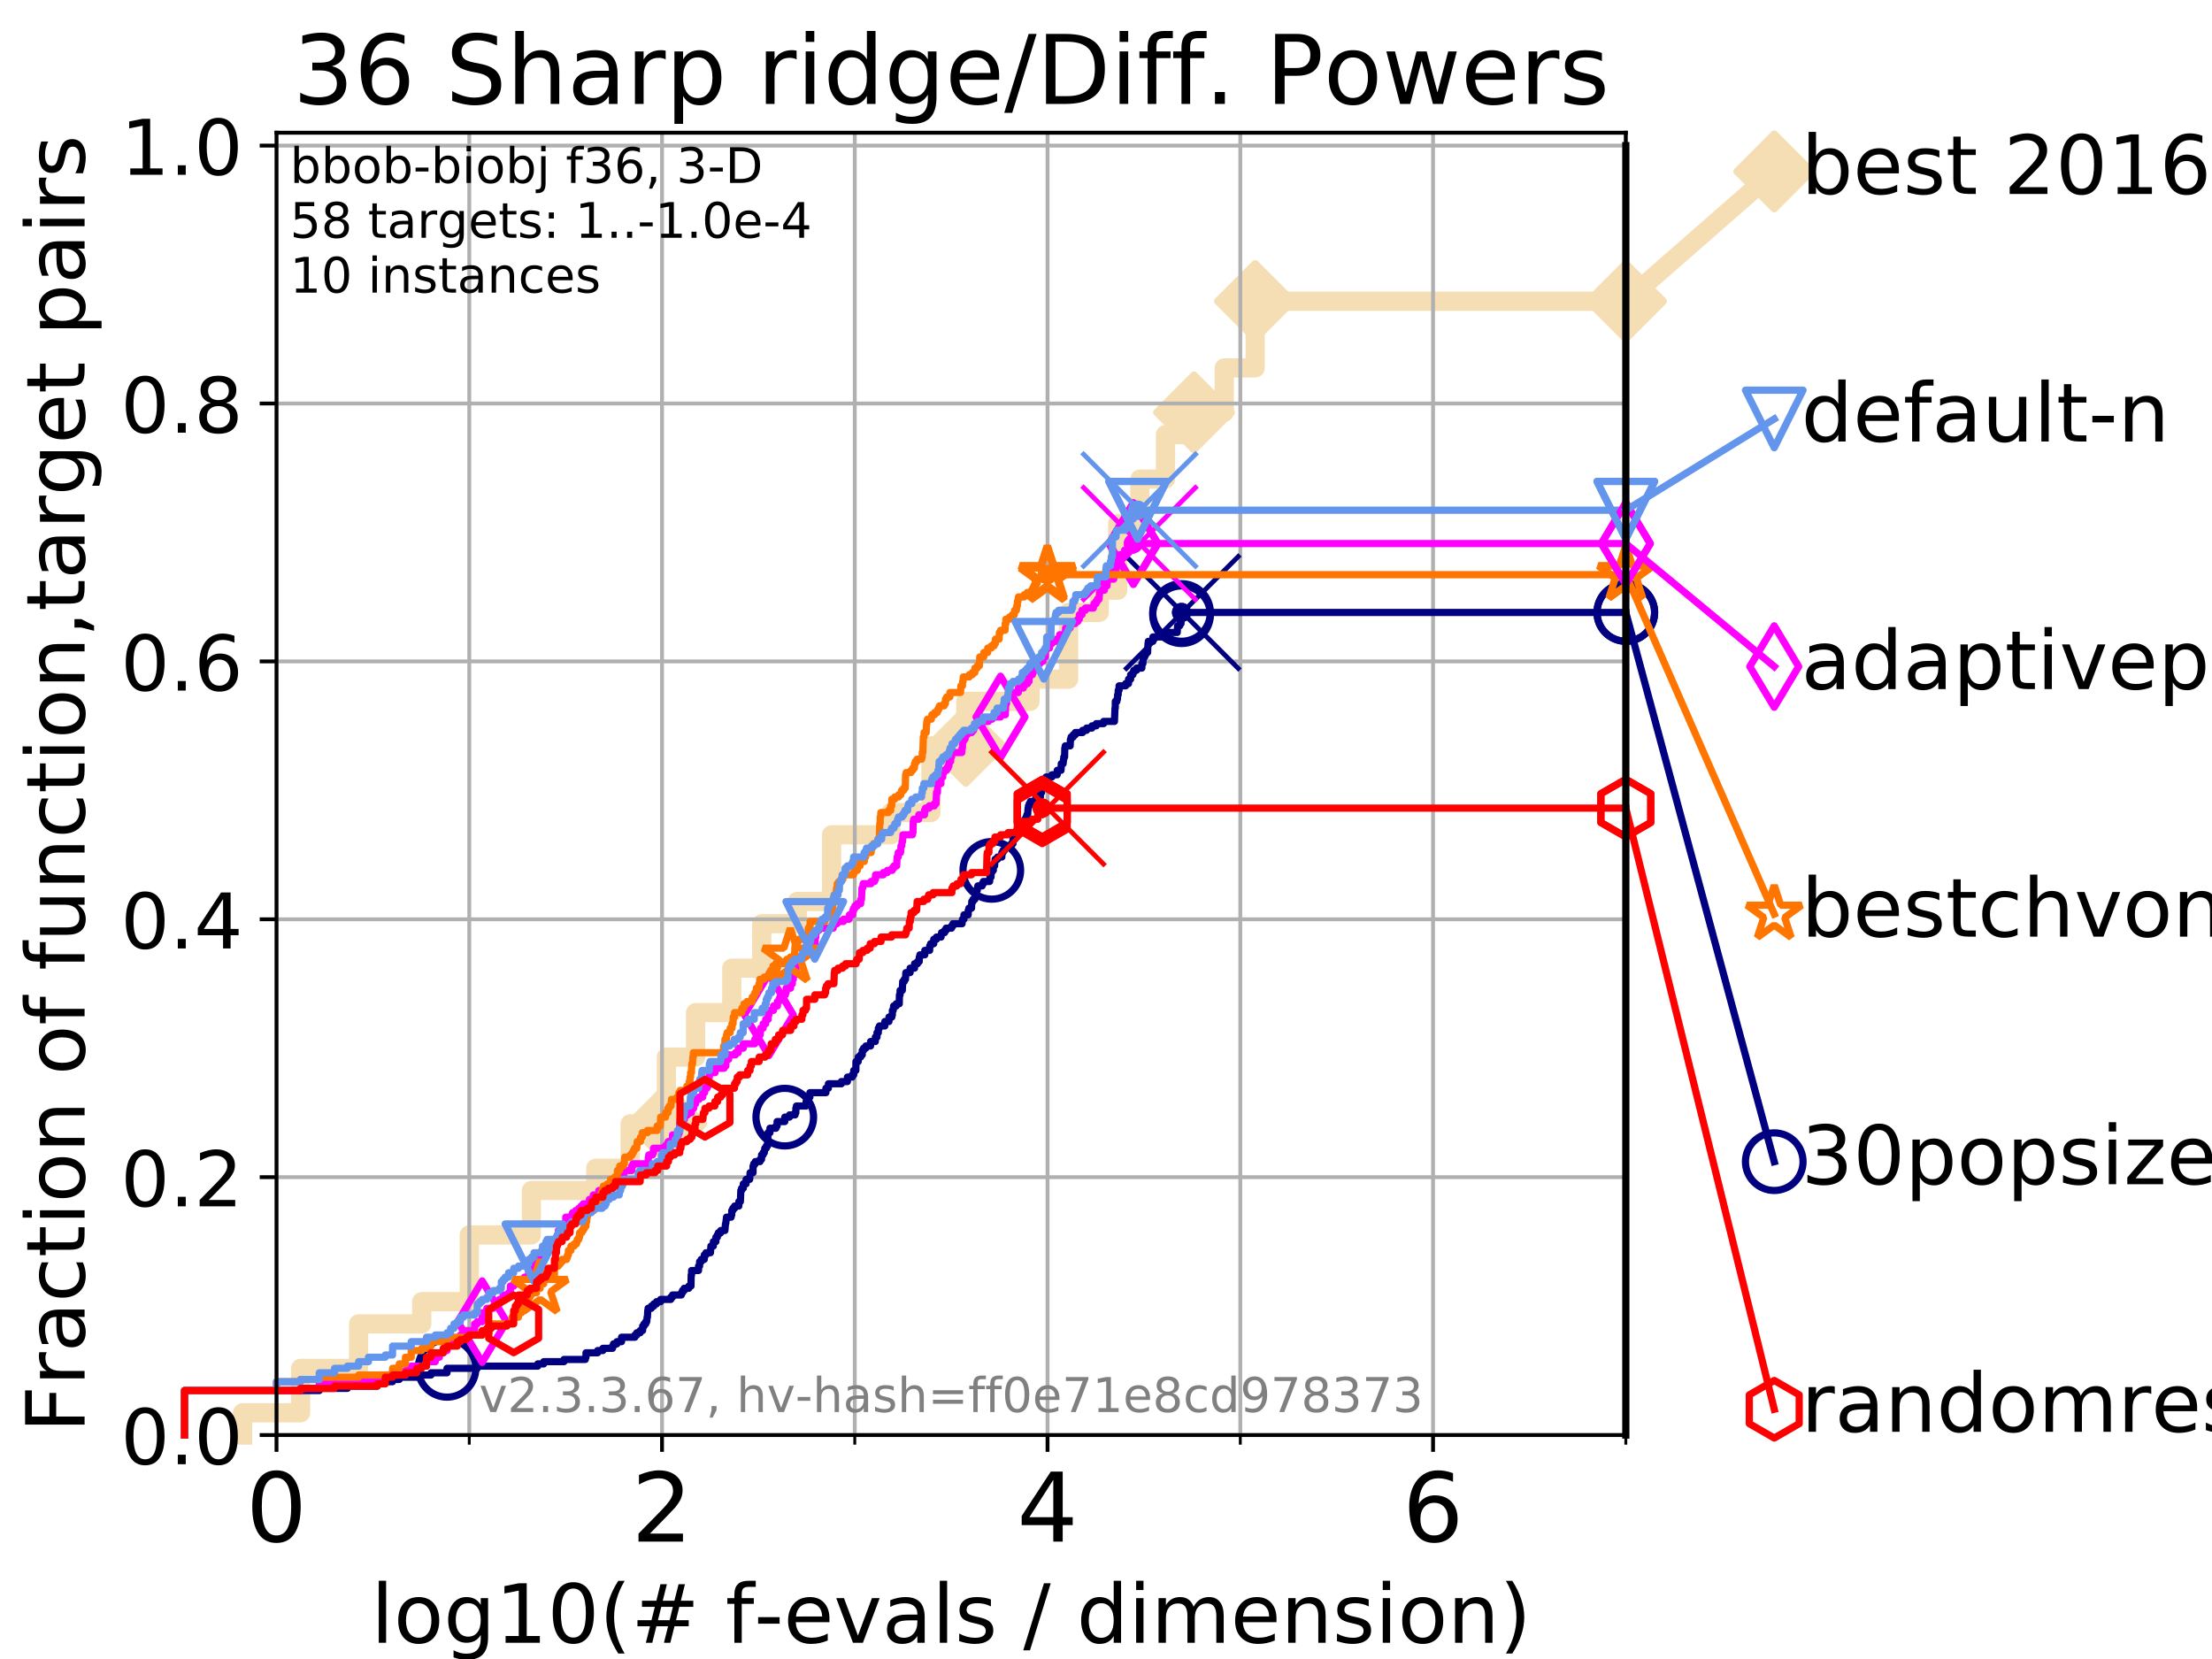 <?xml version="1.0" encoding="utf-8" standalone="no"?>
<!DOCTYPE svg PUBLIC "-//W3C//DTD SVG 1.1//EN"
  "http://www.w3.org/Graphics/SVG/1.1/DTD/svg11.dtd">
<!-- Created with matplotlib (https://matplotlib.org/) -->
<svg height="345.6pt" version="1.1" viewBox="0 0 460.8 345.6" width="460.8pt" xmlns="http://www.w3.org/2000/svg" xmlns:xlink="http://www.w3.org/1999/xlink">
 <defs>
  <style type="text/css">
*{stroke-linecap:butt;stroke-linejoin:round;}
  </style>
 </defs>
 <g id="figure_1">
  <g id="patch_1">
   <path d="M 0 345.6 
L 460.8 345.6 
L 460.8 0 
L 0 0 
z
" style="fill:#ffffff;"/>
  </g>
  <g id="axes_1">
   <g id="patch_2">
    <path d="M 57.6 298.944 
L 338.688 298.944 
L 338.688 27.648 
L 57.6 27.648 
z
" style="fill:#ffffff;"/>
   </g>
   <g id="line2d_1">
    <path d="M 50.529 298.944 
L 50.529 294.313 
L 62.617 294.313 
L 62.617 285.05 
L 74.705 285.05 
L 74.705 275.788 
L 87.85 275.788 
L 87.85 271.157 
L 97.755 271.157 
L 97.755 257.263 
L 110.694 257.263 
L 110.694 248.001 
L 124.114 248.001 
L 124.114 243.37 
L 131.27 243.37 
L 131.27 234.107 
L 138.817 234.107 
L 138.817 220.214 
L 144.904 220.214 
L 144.904 210.951 
L 152.436 210.951 
L 152.436 201.689 
L 158.679 201.689 
L 158.679 192.426 
L 166.083 192.426 
L 166.083 187.795 
L 173.242 187.795 
L 173.242 173.901 
L 185.566 173.901 
L 185.566 169.27 
L 193.938 169.27 
L 193.938 155.377 
L 201.193 155.377 
L 201.193 146.114 
L 214.578 146.114 
L 214.578 141.483 
L 222.604 141.483 
L 222.604 127.589 
L 228.982 127.589 
L 228.982 122.958 
L 232.833 122.958 
L 232.833 109.065 
L 237.458 109.065 
L 237.458 99.802 
L 242.788 99.802 
L 242.788 90.54 
L 248.735 90.54 
L 248.735 85.909 
L 255.036 85.909 
L 255.036 76.646 
L 261.475 76.646 
L 261.475 62.753 
L 338.688 62.753 
" style="fill:none;stroke:#f5deb3;stroke-linecap:square;stroke-width:4;"/>
   </g>
   <g id="line2d_2">
    <defs>
     <path d="M 0 7.778 
L 7.778 0 
L 0 -7.778 
L -7.778 0 
z
" id="mc1f5499139" style="stroke:#f5deb3;stroke-linejoin:miter;stroke-width:1.5;"/>
    </defs>
    <g>
     <use style="fill:#f5deb3;stroke:#f5deb3;stroke-linejoin:miter;stroke-width:1.5;" x="138.817" xlink:href="#mc1f5499139" y="234.107"/>
     <use style="fill:#f5deb3;stroke:#f5deb3;stroke-linejoin:miter;stroke-width:1.5;" x="201.193" xlink:href="#mc1f5499139" y="155.377"/>
     <use style="fill:#f5deb3;stroke:#f5deb3;stroke-linejoin:miter;stroke-width:1.5;" x="248.735" xlink:href="#mc1f5499139" y="85.909"/>
     <use style="fill:#f5deb3;stroke:#f5deb3;stroke-linejoin:miter;stroke-width:1.5;" x="261.475" xlink:href="#mc1f5499139" y="62.753"/>
     <use style="fill:#f5deb3;stroke:#f5deb3;stroke-linejoin:miter;stroke-width:1.5;" x="261.475" xlink:href="#mc1f5499139" y="62.753"/>
     <use style="fill:#f5deb3;stroke:#f5deb3;stroke-linejoin:miter;stroke-width:1.5;" x="338.688" xlink:href="#mc1f5499139" y="62.753"/>
    </g>
   </g>
   <g id="line2d_3">
    <path style="fill:none;stroke:#f5deb3;stroke-linecap:square;stroke-width:4;"/>
    <g/>
   </g>
   <g id="line2d_4">
    <path d="M 338.688 62.753 
L 369.608 35.706 
" style="fill:none;stroke:#f5deb3;stroke-linecap:square;stroke-width:4;"/>
    <g>
     <use style="fill:#f5deb3;stroke:#f5deb3;stroke-linejoin:miter;stroke-width:1.5;" x="338.688" xlink:href="#mc1f5499139" y="62.753"/>
     <use style="fill:#f5deb3;stroke:#f5deb3;stroke-linejoin:miter;stroke-width:1.5;" x="369.608" xlink:href="#mc1f5499139" y="35.706"/>
    </g>
   </g>
   <g id="matplotlib.axis_1">
    <g id="xtick_1">
     <g id="line2d_5">
      <path clip-path="url(#p268428059a)" d="M 57.6 298.944 
L 57.6 27.648 
" style="fill:none;stroke:#b0b0b0;stroke-linecap:square;stroke-width:0.8;"/>
     </g>
     <g id="line2d_6">
      <defs>
       <path d="M 0 0 
L 0 3.5 
" id="m97ced4c46f" style="stroke:#000000;stroke-width:0.8;"/>
      </defs>
      <g>
       <use style="stroke:#000000;stroke-width:0.8;" x="57.6" xlink:href="#m97ced4c46f" y="298.944"/>
      </g>
     </g>
     <g id="text_1">
      <!-- 0 -->
      <defs>
       <path d="M 31.781 66.406 
Q 24.172 66.406 20.328 58.906 
Q 16.5 51.422 16.5 36.375 
Q 16.5 21.391 20.328 13.891 
Q 24.172 6.391 31.781 6.391 
Q 39.453 6.391 43.281 13.891 
Q 47.125 21.391 47.125 36.375 
Q 47.125 51.422 43.281 58.906 
Q 39.453 66.406 31.781 66.406 
z
M 31.781 74.219 
Q 44.047 74.219 50.516 64.516 
Q 56.984 54.828 56.984 36.375 
Q 56.984 17.969 50.516 8.266 
Q 44.047 -1.422 31.781 -1.422 
Q 19.531 -1.422 13.062 8.266 
Q 6.594 17.969 6.594 36.375 
Q 6.594 54.828 13.062 64.516 
Q 19.531 74.219 31.781 74.219 
z
" id="DejaVuSans-48"/>
      </defs>
      <g transform="translate(51.237 321.141)scale(0.2 -0.2)">
       <use xlink:href="#DejaVuSans-48"/>
      </g>
     </g>
    </g>
    <g id="xtick_2">
     <g id="line2d_7">
      <path clip-path="url(#p268428059a)" d="M 137.911 298.944 
L 137.911 27.648 
" style="fill:none;stroke:#b0b0b0;stroke-linecap:square;stroke-width:0.8;"/>
     </g>
     <g id="line2d_8">
      <g>
       <use style="stroke:#000000;stroke-width:0.8;" x="137.911" xlink:href="#m97ced4c46f" y="298.944"/>
      </g>
     </g>
     <g id="text_2">
      <!-- 2 -->
      <defs>
       <path d="M 19.188 8.297 
L 53.609 8.297 
L 53.609 0 
L 7.328 0 
L 7.328 8.297 
Q 12.938 14.109 22.625 23.891 
Q 32.328 33.688 34.812 36.531 
Q 39.547 41.844 41.422 45.531 
Q 43.312 49.219 43.312 52.781 
Q 43.312 58.594 39.234 62.25 
Q 35.156 65.922 28.609 65.922 
Q 23.969 65.922 18.812 64.312 
Q 13.672 62.703 7.812 59.422 
L 7.812 69.391 
Q 13.766 71.781 18.938 73 
Q 24.125 74.219 28.422 74.219 
Q 39.75 74.219 46.484 68.547 
Q 53.219 62.891 53.219 53.422 
Q 53.219 48.922 51.531 44.891 
Q 49.859 40.875 45.406 35.406 
Q 44.188 33.984 37.641 27.219 
Q 31.109 20.453 19.188 8.297 
z
" id="DejaVuSans-50"/>
      </defs>
      <g transform="translate(131.548 321.141)scale(0.2 -0.2)">
       <use xlink:href="#DejaVuSans-50"/>
      </g>
     </g>
    </g>
    <g id="xtick_3">
     <g id="line2d_9">
      <path clip-path="url(#p268428059a)" d="M 218.222 298.944 
L 218.222 27.648 
" style="fill:none;stroke:#b0b0b0;stroke-linecap:square;stroke-width:0.8;"/>
     </g>
     <g id="line2d_10">
      <g>
       <use style="stroke:#000000;stroke-width:0.8;" x="218.222" xlink:href="#m97ced4c46f" y="298.944"/>
      </g>
     </g>
     <g id="text_3">
      <!-- 4 -->
      <defs>
       <path d="M 37.797 64.312 
L 12.891 25.391 
L 37.797 25.391 
z
M 35.203 72.906 
L 47.609 72.906 
L 47.609 25.391 
L 58.016 25.391 
L 58.016 17.188 
L 47.609 17.188 
L 47.609 0 
L 37.797 0 
L 37.797 17.188 
L 4.891 17.188 
L 4.891 26.703 
z
" id="DejaVuSans-52"/>
      </defs>
      <g transform="translate(211.859 321.141)scale(0.2 -0.2)">
       <use xlink:href="#DejaVuSans-52"/>
      </g>
     </g>
    </g>
    <g id="xtick_4">
     <g id="line2d_11">
      <path clip-path="url(#p268428059a)" d="M 298.533 298.944 
L 298.533 27.648 
" style="fill:none;stroke:#b0b0b0;stroke-linecap:square;stroke-width:0.8;"/>
     </g>
     <g id="line2d_12">
      <g>
       <use style="stroke:#000000;stroke-width:0.8;" x="298.533" xlink:href="#m97ced4c46f" y="298.944"/>
      </g>
     </g>
     <g id="text_4">
      <!-- 6 -->
      <defs>
       <path d="M 33.016 40.375 
Q 26.375 40.375 22.484 35.828 
Q 18.609 31.297 18.609 23.391 
Q 18.609 15.531 22.484 10.953 
Q 26.375 6.391 33.016 6.391 
Q 39.656 6.391 43.531 10.953 
Q 47.406 15.531 47.406 23.391 
Q 47.406 31.297 43.531 35.828 
Q 39.656 40.375 33.016 40.375 
z
M 52.594 71.297 
L 52.594 62.312 
Q 48.875 64.062 45.094 64.984 
Q 41.312 65.922 37.594 65.922 
Q 27.828 65.922 22.672 59.328 
Q 17.531 52.734 16.797 39.406 
Q 19.672 43.656 24.016 45.922 
Q 28.375 48.188 33.594 48.188 
Q 44.578 48.188 50.953 41.516 
Q 57.328 34.859 57.328 23.391 
Q 57.328 12.156 50.688 5.359 
Q 44.047 -1.422 33.016 -1.422 
Q 20.359 -1.422 13.672 8.266 
Q 6.984 17.969 6.984 36.375 
Q 6.984 53.656 15.188 63.938 
Q 23.391 74.219 37.203 74.219 
Q 40.922 74.219 44.703 73.484 
Q 48.484 72.75 52.594 71.297 
z
" id="DejaVuSans-54"/>
      </defs>
      <g transform="translate(292.17 321.141)scale(0.2 -0.2)">
       <use xlink:href="#DejaVuSans-54"/>
      </g>
     </g>
    </g>
    <g id="xtick_5">
     <g id="line2d_13">
      <path clip-path="url(#p268428059a)" d="M 97.755 298.944 
L 97.755 27.648 
" style="fill:none;stroke:#b0b0b0;stroke-linecap:square;stroke-width:0.8;"/>
     </g>
     <g id="line2d_14">
      <defs>
       <path d="M 0 0 
L 0 2 
" id="mfcf89e232f" style="stroke:#000000;stroke-width:0.6;"/>
      </defs>
      <g>
       <use style="stroke:#000000;stroke-width:0.6;" x="97.755" xlink:href="#mfcf89e232f" y="298.944"/>
      </g>
     </g>
    </g>
    <g id="xtick_6">
     <g id="line2d_15">
      <path clip-path="url(#p268428059a)" d="M 178.066 298.944 
L 178.066 27.648 
" style="fill:none;stroke:#b0b0b0;stroke-linecap:square;stroke-width:0.8;"/>
     </g>
     <g id="line2d_16">
      <g>
       <use style="stroke:#000000;stroke-width:0.6;" x="178.066" xlink:href="#mfcf89e232f" y="298.944"/>
      </g>
     </g>
    </g>
    <g id="xtick_7">
     <g id="line2d_17">
      <path clip-path="url(#p268428059a)" d="M 258.377 298.944 
L 258.377 27.648 
" style="fill:none;stroke:#b0b0b0;stroke-linecap:square;stroke-width:0.8;"/>
     </g>
     <g id="line2d_18">
      <g>
       <use style="stroke:#000000;stroke-width:0.6;" x="258.377" xlink:href="#mfcf89e232f" y="298.944"/>
      </g>
     </g>
    </g>
    <g id="xtick_8">
     <g id="line2d_19">
      <path clip-path="url(#p268428059a)" d="M 338.688 298.944 
L 338.688 27.648 
" style="fill:none;stroke:#b0b0b0;stroke-linecap:square;stroke-width:0.8;"/>
     </g>
     <g id="line2d_20">
      <g>
       <use style="stroke:#000000;stroke-width:0.6;" x="338.688" xlink:href="#mfcf89e232f" y="298.944"/>
      </g>
     </g>
    </g>
    <g id="text_5">
     <!-- log10(# f-evals / dimension) -->
     <defs>
      <path d="M 9.422 75.984 
L 18.406 75.984 
L 18.406 0 
L 9.422 0 
z
" id="DejaVuSans-108"/>
      <path d="M 30.609 48.391 
Q 23.391 48.391 19.188 42.75 
Q 14.984 37.109 14.984 27.297 
Q 14.984 17.484 19.156 11.844 
Q 23.344 6.203 30.609 6.203 
Q 37.797 6.203 41.984 11.859 
Q 46.188 17.531 46.188 27.297 
Q 46.188 37.016 41.984 42.703 
Q 37.797 48.391 30.609 48.391 
z
M 30.609 56 
Q 42.328 56 49.016 48.375 
Q 55.719 40.766 55.719 27.297 
Q 55.719 13.875 49.016 6.219 
Q 42.328 -1.422 30.609 -1.422 
Q 18.844 -1.422 12.172 6.219 
Q 5.516 13.875 5.516 27.297 
Q 5.516 40.766 12.172 48.375 
Q 18.844 56 30.609 56 
z
" id="DejaVuSans-111"/>
      <path d="M 45.406 27.984 
Q 45.406 37.75 41.375 43.109 
Q 37.359 48.484 30.078 48.484 
Q 22.859 48.484 18.828 43.109 
Q 14.797 37.75 14.797 27.984 
Q 14.797 18.266 18.828 12.891 
Q 22.859 7.516 30.078 7.516 
Q 37.359 7.516 41.375 12.891 
Q 45.406 18.266 45.406 27.984 
z
M 54.391 6.781 
Q 54.391 -7.172 48.188 -13.984 
Q 42 -20.797 29.203 -20.797 
Q 24.469 -20.797 20.266 -20.094 
Q 16.062 -19.391 12.109 -17.922 
L 12.109 -9.188 
Q 16.062 -11.328 19.922 -12.344 
Q 23.781 -13.375 27.781 -13.375 
Q 36.625 -13.375 41.016 -8.766 
Q 45.406 -4.156 45.406 5.172 
L 45.406 9.625 
Q 42.625 4.781 38.281 2.391 
Q 33.938 0 27.875 0 
Q 17.828 0 11.672 7.656 
Q 5.516 15.328 5.516 27.984 
Q 5.516 40.672 11.672 48.328 
Q 17.828 56 27.875 56 
Q 33.938 56 38.281 53.609 
Q 42.625 51.219 45.406 46.391 
L 45.406 54.688 
L 54.391 54.688 
z
" id="DejaVuSans-103"/>
      <path d="M 12.406 8.297 
L 28.516 8.297 
L 28.516 63.922 
L 10.984 60.406 
L 10.984 69.391 
L 28.422 72.906 
L 38.281 72.906 
L 38.281 8.297 
L 54.391 8.297 
L 54.391 0 
L 12.406 0 
z
" id="DejaVuSans-49"/>
      <path d="M 31 75.875 
Q 24.469 64.656 21.281 53.656 
Q 18.109 42.672 18.109 31.391 
Q 18.109 20.125 21.312 9.062 
Q 24.516 -2 31 -13.188 
L 23.188 -13.188 
Q 15.875 -1.703 12.234 9.375 
Q 8.594 20.453 8.594 31.391 
Q 8.594 42.281 12.203 53.312 
Q 15.828 64.359 23.188 75.875 
z
" id="DejaVuSans-40"/>
      <path d="M 51.125 44 
L 36.922 44 
L 32.812 27.688 
L 47.125 27.688 
z
M 43.797 71.781 
L 38.719 51.516 
L 52.984 51.516 
L 58.109 71.781 
L 65.922 71.781 
L 60.891 51.516 
L 76.125 51.516 
L 76.125 44 
L 58.984 44 
L 54.984 27.688 
L 70.516 27.688 
L 70.516 20.219 
L 53.078 20.219 
L 48 0 
L 40.188 0 
L 45.219 20.219 
L 30.906 20.219 
L 25.875 0 
L 18.016 0 
L 23.094 20.219 
L 7.719 20.219 
L 7.719 27.688 
L 24.906 27.688 
L 29 44 
L 13.281 44 
L 13.281 51.516 
L 30.906 51.516 
L 35.891 71.781 
z
" id="DejaVuSans-35"/>
      <path id="DejaVuSans-32"/>
      <path d="M 37.109 75.984 
L 37.109 68.5 
L 28.516 68.5 
Q 23.688 68.5 21.797 66.547 
Q 19.922 64.594 19.922 59.516 
L 19.922 54.688 
L 34.719 54.688 
L 34.719 47.703 
L 19.922 47.703 
L 19.922 0 
L 10.891 0 
L 10.891 47.703 
L 2.297 47.703 
L 2.297 54.688 
L 10.891 54.688 
L 10.891 58.5 
Q 10.891 67.625 15.141 71.797 
Q 19.391 75.984 28.609 75.984 
z
" id="DejaVuSans-102"/>
      <path d="M 4.891 31.391 
L 31.203 31.391 
L 31.203 23.391 
L 4.891 23.391 
z
" id="DejaVuSans-45"/>
      <path d="M 56.203 29.594 
L 56.203 25.203 
L 14.891 25.203 
Q 15.484 15.922 20.484 11.062 
Q 25.484 6.203 34.422 6.203 
Q 39.594 6.203 44.453 7.469 
Q 49.312 8.734 54.109 11.281 
L 54.109 2.781 
Q 49.266 0.734 44.188 -0.344 
Q 39.109 -1.422 33.891 -1.422 
Q 20.797 -1.422 13.156 6.188 
Q 5.516 13.812 5.516 26.812 
Q 5.516 40.234 12.766 48.109 
Q 20.016 56 32.328 56 
Q 43.359 56 49.781 48.891 
Q 56.203 41.797 56.203 29.594 
z
M 47.219 32.234 
Q 47.125 39.594 43.094 43.984 
Q 39.062 48.391 32.422 48.391 
Q 24.906 48.391 20.391 44.141 
Q 15.875 39.891 15.188 32.172 
z
" id="DejaVuSans-101"/>
      <path d="M 2.984 54.688 
L 12.5 54.688 
L 29.594 8.797 
L 46.688 54.688 
L 56.203 54.688 
L 35.688 0 
L 23.484 0 
z
" id="DejaVuSans-118"/>
      <path d="M 34.281 27.484 
Q 23.391 27.484 19.188 25 
Q 14.984 22.516 14.984 16.5 
Q 14.984 11.719 18.141 8.906 
Q 21.297 6.109 26.703 6.109 
Q 34.188 6.109 38.703 11.406 
Q 43.219 16.703 43.219 25.484 
L 43.219 27.484 
z
M 52.203 31.203 
L 52.203 0 
L 43.219 0 
L 43.219 8.297 
Q 40.141 3.328 35.547 0.953 
Q 30.953 -1.422 24.312 -1.422 
Q 15.922 -1.422 10.953 3.297 
Q 6 8.016 6 15.922 
Q 6 25.141 12.172 29.828 
Q 18.359 34.516 30.609 34.516 
L 43.219 34.516 
L 43.219 35.406 
Q 43.219 41.609 39.141 45 
Q 35.062 48.391 27.688 48.391 
Q 23 48.391 18.547 47.266 
Q 14.109 46.141 10.016 43.891 
L 10.016 52.203 
Q 14.938 54.109 19.578 55.047 
Q 24.219 56 28.609 56 
Q 40.484 56 46.344 49.844 
Q 52.203 43.703 52.203 31.203 
z
" id="DejaVuSans-97"/>
      <path d="M 44.281 53.078 
L 44.281 44.578 
Q 40.484 46.531 36.375 47.5 
Q 32.281 48.484 27.875 48.484 
Q 21.188 48.484 17.844 46.438 
Q 14.5 44.391 14.5 40.281 
Q 14.5 37.156 16.891 35.375 
Q 19.281 33.594 26.516 31.984 
L 29.594 31.297 
Q 39.156 29.25 43.188 25.516 
Q 47.219 21.781 47.219 15.094 
Q 47.219 7.469 41.188 3.016 
Q 35.156 -1.422 24.609 -1.422 
Q 20.219 -1.422 15.453 -0.562 
Q 10.688 0.297 5.422 2 
L 5.422 11.281 
Q 10.406 8.688 15.234 7.391 
Q 20.062 6.109 24.812 6.109 
Q 31.156 6.109 34.562 8.281 
Q 37.984 10.453 37.984 14.406 
Q 37.984 18.062 35.516 20.016 
Q 33.062 21.969 24.703 23.781 
L 21.578 24.516 
Q 13.234 26.266 9.516 29.906 
Q 5.812 33.547 5.812 39.891 
Q 5.812 47.609 11.281 51.797 
Q 16.75 56 26.812 56 
Q 31.781 56 36.172 55.266 
Q 40.578 54.547 44.281 53.078 
z
" id="DejaVuSans-115"/>
      <path d="M 25.391 72.906 
L 33.688 72.906 
L 8.297 -9.281 
L 0 -9.281 
z
" id="DejaVuSans-47"/>
      <path d="M 45.406 46.391 
L 45.406 75.984 
L 54.391 75.984 
L 54.391 0 
L 45.406 0 
L 45.406 8.203 
Q 42.578 3.328 38.25 0.953 
Q 33.938 -1.422 27.875 -1.422 
Q 17.969 -1.422 11.734 6.484 
Q 5.516 14.406 5.516 27.297 
Q 5.516 40.188 11.734 48.094 
Q 17.969 56 27.875 56 
Q 33.938 56 38.25 53.625 
Q 42.578 51.266 45.406 46.391 
z
M 14.797 27.297 
Q 14.797 17.391 18.875 11.75 
Q 22.953 6.109 30.078 6.109 
Q 37.203 6.109 41.297 11.75 
Q 45.406 17.391 45.406 27.297 
Q 45.406 37.203 41.297 42.844 
Q 37.203 48.484 30.078 48.484 
Q 22.953 48.484 18.875 42.844 
Q 14.797 37.203 14.797 27.297 
z
" id="DejaVuSans-100"/>
      <path d="M 9.422 54.688 
L 18.406 54.688 
L 18.406 0 
L 9.422 0 
z
M 9.422 75.984 
L 18.406 75.984 
L 18.406 64.594 
L 9.422 64.594 
z
" id="DejaVuSans-105"/>
      <path d="M 52 44.188 
Q 55.375 50.25 60.062 53.125 
Q 64.75 56 71.094 56 
Q 79.641 56 84.281 50.016 
Q 88.922 44.047 88.922 33.016 
L 88.922 0 
L 79.891 0 
L 79.891 32.719 
Q 79.891 40.578 77.094 44.375 
Q 74.312 48.188 68.609 48.188 
Q 61.625 48.188 57.562 43.547 
Q 53.516 38.922 53.516 30.906 
L 53.516 0 
L 44.484 0 
L 44.484 32.719 
Q 44.484 40.625 41.703 44.406 
Q 38.922 48.188 33.109 48.188 
Q 26.219 48.188 22.156 43.531 
Q 18.109 38.875 18.109 30.906 
L 18.109 0 
L 9.078 0 
L 9.078 54.688 
L 18.109 54.688 
L 18.109 46.188 
Q 21.188 51.219 25.484 53.609 
Q 29.781 56 35.688 56 
Q 41.656 56 45.828 52.969 
Q 50 49.953 52 44.188 
z
" id="DejaVuSans-109"/>
      <path d="M 54.891 33.016 
L 54.891 0 
L 45.906 0 
L 45.906 32.719 
Q 45.906 40.484 42.875 44.328 
Q 39.844 48.188 33.797 48.188 
Q 26.516 48.188 22.312 43.547 
Q 18.109 38.922 18.109 30.906 
L 18.109 0 
L 9.078 0 
L 9.078 54.688 
L 18.109 54.688 
L 18.109 46.188 
Q 21.344 51.125 25.703 53.562 
Q 30.078 56 35.797 56 
Q 45.219 56 50.047 50.172 
Q 54.891 44.344 54.891 33.016 
z
" id="DejaVuSans-110"/>
      <path d="M 8.016 75.875 
L 15.828 75.875 
Q 23.141 64.359 26.781 53.312 
Q 30.422 42.281 30.422 31.391 
Q 30.422 20.453 26.781 9.375 
Q 23.141 -1.703 15.828 -13.188 
L 8.016 -13.188 
Q 14.5 -2 17.703 9.062 
Q 20.906 20.125 20.906 31.391 
Q 20.906 42.672 17.703 53.656 
Q 14.5 64.656 8.016 75.875 
z
" id="DejaVuSans-41"/>
     </defs>
     <g transform="translate(77.303 342.218)scale(0.17 -0.17)">
      <use xlink:href="#DejaVuSans-108"/>
      <use x="27.783" xlink:href="#DejaVuSans-111"/>
      <use x="88.965" xlink:href="#DejaVuSans-103"/>
      <use x="152.441" xlink:href="#DejaVuSans-49"/>
      <use x="216.064" xlink:href="#DejaVuSans-48"/>
      <use x="279.688" xlink:href="#DejaVuSans-40"/>
      <use x="318.701" xlink:href="#DejaVuSans-35"/>
      <use x="402.49" xlink:href="#DejaVuSans-32"/>
      <use x="434.277" xlink:href="#DejaVuSans-102"/>
      <use x="469.404" xlink:href="#DejaVuSans-45"/>
      <use x="505.488" xlink:href="#DejaVuSans-101"/>
      <use x="567.012" xlink:href="#DejaVuSans-118"/>
      <use x="626.191" xlink:href="#DejaVuSans-97"/>
      <use x="687.471" xlink:href="#DejaVuSans-108"/>
      <use x="715.254" xlink:href="#DejaVuSans-115"/>
      <use x="767.354" xlink:href="#DejaVuSans-32"/>
      <use x="799.141" xlink:href="#DejaVuSans-47"/>
      <use x="832.832" xlink:href="#DejaVuSans-32"/>
      <use x="864.619" xlink:href="#DejaVuSans-100"/>
      <use x="928.096" xlink:href="#DejaVuSans-105"/>
      <use x="955.879" xlink:href="#DejaVuSans-109"/>
      <use x="1053.291" xlink:href="#DejaVuSans-101"/>
      <use x="1114.814" xlink:href="#DejaVuSans-110"/>
      <use x="1178.193" xlink:href="#DejaVuSans-115"/>
      <use x="1230.293" xlink:href="#DejaVuSans-105"/>
      <use x="1258.076" xlink:href="#DejaVuSans-111"/>
      <use x="1319.258" xlink:href="#DejaVuSans-110"/>
      <use x="1382.637" xlink:href="#DejaVuSans-41"/>
     </g>
    </g>
   </g>
   <g id="matplotlib.axis_2">
    <g id="ytick_1">
     <g id="line2d_21">
      <path clip-path="url(#p268428059a)" d="M 57.6 298.944 
L 338.688 298.944 
" style="fill:none;stroke:#b0b0b0;stroke-linecap:square;stroke-width:0.8;"/>
     </g>
     <g id="line2d_22">
      <defs>
       <path d="M 0 0 
L -3.5 0 
" id="m0a0e6b994f" style="stroke:#000000;stroke-width:0.8;"/>
      </defs>
      <g>
       <use style="stroke:#000000;stroke-width:0.8;" x="57.6" xlink:href="#m0a0e6b994f" y="298.944"/>
      </g>
     </g>
     <g id="text_6">
      <!-- 0.0 -->
      <defs>
       <path d="M 10.688 12.406 
L 21 12.406 
L 21 0 
L 10.688 0 
z
" id="DejaVuSans-46"/>
      </defs>
      <g transform="translate(25.155 305.023)scale(0.16 -0.16)">
       <use xlink:href="#DejaVuSans-48"/>
       <use x="63.623" xlink:href="#DejaVuSans-46"/>
       <use x="95.41" xlink:href="#DejaVuSans-48"/>
      </g>
     </g>
    </g>
    <g id="ytick_2">
     <g id="line2d_23">
      <path clip-path="url(#p268428059a)" d="M 57.6 245.222 
L 338.688 245.222 
" style="fill:none;stroke:#b0b0b0;stroke-linecap:square;stroke-width:0.8;"/>
     </g>
     <g id="line2d_24">
      <g>
       <use style="stroke:#000000;stroke-width:0.8;" x="57.6" xlink:href="#m0a0e6b994f" y="245.222"/>
      </g>
     </g>
     <g id="text_7">
      <!-- 0.2 -->
      <g transform="translate(25.155 251.301)scale(0.16 -0.16)">
       <use xlink:href="#DejaVuSans-48"/>
       <use x="63.623" xlink:href="#DejaVuSans-46"/>
       <use x="95.41" xlink:href="#DejaVuSans-50"/>
      </g>
     </g>
    </g>
    <g id="ytick_3">
     <g id="line2d_25">
      <path clip-path="url(#p268428059a)" d="M 57.6 191.5 
L 338.688 191.5 
" style="fill:none;stroke:#b0b0b0;stroke-linecap:square;stroke-width:0.8;"/>
     </g>
     <g id="line2d_26">
      <g>
       <use style="stroke:#000000;stroke-width:0.8;" x="57.6" xlink:href="#m0a0e6b994f" y="191.5"/>
      </g>
     </g>
     <g id="text_8">
      <!-- 0.4 -->
      <g transform="translate(25.155 197.579)scale(0.16 -0.16)">
       <use xlink:href="#DejaVuSans-48"/>
       <use x="63.623" xlink:href="#DejaVuSans-46"/>
       <use x="95.41" xlink:href="#DejaVuSans-52"/>
      </g>
     </g>
    </g>
    <g id="ytick_4">
     <g id="line2d_27">
      <path clip-path="url(#p268428059a)" d="M 57.6 137.778 
L 338.688 137.778 
" style="fill:none;stroke:#b0b0b0;stroke-linecap:square;stroke-width:0.8;"/>
     </g>
     <g id="line2d_28">
      <g>
       <use style="stroke:#000000;stroke-width:0.8;" x="57.6" xlink:href="#m0a0e6b994f" y="137.778"/>
      </g>
     </g>
     <g id="text_9">
      <!-- 0.6 -->
      <g transform="translate(25.155 143.857)scale(0.16 -0.16)">
       <use xlink:href="#DejaVuSans-48"/>
       <use x="63.623" xlink:href="#DejaVuSans-46"/>
       <use x="95.41" xlink:href="#DejaVuSans-54"/>
      </g>
     </g>
    </g>
    <g id="ytick_5">
     <g id="line2d_29">
      <path clip-path="url(#p268428059a)" d="M 57.6 84.056 
L 338.688 84.056 
" style="fill:none;stroke:#b0b0b0;stroke-linecap:square;stroke-width:0.8;"/>
     </g>
     <g id="line2d_30">
      <g>
       <use style="stroke:#000000;stroke-width:0.8;" x="57.6" xlink:href="#m0a0e6b994f" y="84.056"/>
      </g>
     </g>
     <g id="text_10">
      <!-- 0.8 -->
      <defs>
       <path d="M 31.781 34.625 
Q 24.75 34.625 20.719 30.859 
Q 16.703 27.094 16.703 20.516 
Q 16.703 13.922 20.719 10.156 
Q 24.75 6.391 31.781 6.391 
Q 38.812 6.391 42.859 10.172 
Q 46.922 13.969 46.922 20.516 
Q 46.922 27.094 42.891 30.859 
Q 38.875 34.625 31.781 34.625 
z
M 21.922 38.812 
Q 15.578 40.375 12.031 44.719 
Q 8.5 49.078 8.5 55.328 
Q 8.5 64.062 14.719 69.141 
Q 20.953 74.219 31.781 74.219 
Q 42.672 74.219 48.875 69.141 
Q 55.078 64.062 55.078 55.328 
Q 55.078 49.078 51.531 44.719 
Q 48 40.375 41.703 38.812 
Q 48.828 37.156 52.797 32.312 
Q 56.781 27.484 56.781 20.516 
Q 56.781 9.906 50.312 4.234 
Q 43.844 -1.422 31.781 -1.422 
Q 19.734 -1.422 13.25 4.234 
Q 6.781 9.906 6.781 20.516 
Q 6.781 27.484 10.781 32.312 
Q 14.797 37.156 21.922 38.812 
z
M 18.312 54.391 
Q 18.312 48.734 21.844 45.562 
Q 25.391 42.391 31.781 42.391 
Q 38.141 42.391 41.719 45.562 
Q 45.312 48.734 45.312 54.391 
Q 45.312 60.062 41.719 63.234 
Q 38.141 66.406 31.781 66.406 
Q 25.391 66.406 21.844 63.234 
Q 18.312 60.062 18.312 54.391 
z
" id="DejaVuSans-56"/>
      </defs>
      <g transform="translate(25.155 90.135)scale(0.16 -0.16)">
       <use xlink:href="#DejaVuSans-48"/>
       <use x="63.623" xlink:href="#DejaVuSans-46"/>
       <use x="95.41" xlink:href="#DejaVuSans-56"/>
      </g>
     </g>
    </g>
    <g id="ytick_6">
     <g id="line2d_31">
      <path clip-path="url(#p268428059a)" d="M 57.6 30.334 
L 338.688 30.334 
" style="fill:none;stroke:#b0b0b0;stroke-linecap:square;stroke-width:0.8;"/>
     </g>
     <g id="line2d_32">
      <g>
       <use style="stroke:#000000;stroke-width:0.8;" x="57.6" xlink:href="#m0a0e6b994f" y="30.334"/>
      </g>
     </g>
     <g id="text_11">
      <!-- 1.0 -->
      <g transform="translate(25.155 36.413)scale(0.16 -0.16)">
       <use xlink:href="#DejaVuSans-49"/>
       <use x="63.623" xlink:href="#DejaVuSans-46"/>
       <use x="95.41" xlink:href="#DejaVuSans-48"/>
      </g>
     </g>
    </g>
    <g id="text_12">
     <!-- Fraction of function,target pairs -->
     <defs>
      <path d="M 9.812 72.906 
L 51.703 72.906 
L 51.703 64.594 
L 19.672 64.594 
L 19.672 43.109 
L 48.578 43.109 
L 48.578 34.812 
L 19.672 34.812 
L 19.672 0 
L 9.812 0 
z
" id="DejaVuSans-70"/>
      <path d="M 41.109 46.297 
Q 39.594 47.172 37.812 47.578 
Q 36.031 48 33.891 48 
Q 26.266 48 22.188 43.047 
Q 18.109 38.094 18.109 28.812 
L 18.109 0 
L 9.078 0 
L 9.078 54.688 
L 18.109 54.688 
L 18.109 46.188 
Q 20.953 51.172 25.484 53.578 
Q 30.031 56 36.531 56 
Q 37.453 56 38.578 55.875 
Q 39.703 55.766 41.062 55.516 
z
" id="DejaVuSans-114"/>
      <path d="M 48.781 52.594 
L 48.781 44.188 
Q 44.969 46.297 41.141 47.344 
Q 37.312 48.391 33.406 48.391 
Q 24.656 48.391 19.812 42.844 
Q 14.984 37.312 14.984 27.297 
Q 14.984 17.281 19.812 11.734 
Q 24.656 6.203 33.406 6.203 
Q 37.312 6.203 41.141 7.25 
Q 44.969 8.297 48.781 10.406 
L 48.781 2.094 
Q 45.016 0.344 40.984 -0.531 
Q 36.969 -1.422 32.422 -1.422 
Q 20.062 -1.422 12.781 6.344 
Q 5.516 14.109 5.516 27.297 
Q 5.516 40.672 12.859 48.328 
Q 20.219 56 33.016 56 
Q 37.156 56 41.109 55.141 
Q 45.062 54.297 48.781 52.594 
z
" id="DejaVuSans-99"/>
      <path d="M 18.312 70.219 
L 18.312 54.688 
L 36.812 54.688 
L 36.812 47.703 
L 18.312 47.703 
L 18.312 18.016 
Q 18.312 11.328 20.141 9.422 
Q 21.969 7.516 27.594 7.516 
L 36.812 7.516 
L 36.812 0 
L 27.594 0 
Q 17.188 0 13.234 3.875 
Q 9.281 7.766 9.281 18.016 
L 9.281 47.703 
L 2.688 47.703 
L 2.688 54.688 
L 9.281 54.688 
L 9.281 70.219 
z
" id="DejaVuSans-116"/>
      <path d="M 8.5 21.578 
L 8.5 54.688 
L 17.484 54.688 
L 17.484 21.922 
Q 17.484 14.156 20.5 10.266 
Q 23.531 6.391 29.594 6.391 
Q 36.859 6.391 41.078 11.031 
Q 45.312 15.672 45.312 23.688 
L 45.312 54.688 
L 54.297 54.688 
L 54.297 0 
L 45.312 0 
L 45.312 8.406 
Q 42.047 3.422 37.719 1 
Q 33.406 -1.422 27.688 -1.422 
Q 18.266 -1.422 13.375 4.438 
Q 8.5 10.297 8.5 21.578 
z
M 31.109 56 
z
" id="DejaVuSans-117"/>
      <path d="M 11.719 12.406 
L 22.016 12.406 
L 22.016 4 
L 14.016 -11.625 
L 7.719 -11.625 
L 11.719 4 
z
" id="DejaVuSans-44"/>
      <path d="M 18.109 8.203 
L 18.109 -20.797 
L 9.078 -20.797 
L 9.078 54.688 
L 18.109 54.688 
L 18.109 46.391 
Q 20.953 51.266 25.266 53.625 
Q 29.594 56 35.594 56 
Q 45.562 56 51.781 48.094 
Q 58.016 40.188 58.016 27.297 
Q 58.016 14.406 51.781 6.484 
Q 45.562 -1.422 35.594 -1.422 
Q 29.594 -1.422 25.266 0.953 
Q 20.953 3.328 18.109 8.203 
z
M 48.688 27.297 
Q 48.688 37.203 44.609 42.844 
Q 40.531 48.484 33.406 48.484 
Q 26.266 48.484 22.188 42.844 
Q 18.109 37.203 18.109 27.297 
Q 18.109 17.391 22.188 11.75 
Q 26.266 6.109 33.406 6.109 
Q 40.531 6.109 44.609 11.75 
Q 48.688 17.391 48.688 27.297 
z
" id="DejaVuSans-112"/>
     </defs>
     <g transform="translate(17.62 298.435)rotate(-90)scale(0.17 -0.17)">
      <use xlink:href="#DejaVuSans-70"/>
      <use x="57.41" xlink:href="#DejaVuSans-114"/>
      <use x="98.523" xlink:href="#DejaVuSans-97"/>
      <use x="159.803" xlink:href="#DejaVuSans-99"/>
      <use x="214.783" xlink:href="#DejaVuSans-116"/>
      <use x="253.992" xlink:href="#DejaVuSans-105"/>
      <use x="281.775" xlink:href="#DejaVuSans-111"/>
      <use x="342.957" xlink:href="#DejaVuSans-110"/>
      <use x="406.336" xlink:href="#DejaVuSans-32"/>
      <use x="438.123" xlink:href="#DejaVuSans-111"/>
      <use x="499.305" xlink:href="#DejaVuSans-102"/>
      <use x="534.51" xlink:href="#DejaVuSans-32"/>
      <use x="566.297" xlink:href="#DejaVuSans-102"/>
      <use x="601.502" xlink:href="#DejaVuSans-117"/>
      <use x="664.881" xlink:href="#DejaVuSans-110"/>
      <use x="728.26" xlink:href="#DejaVuSans-99"/>
      <use x="783.24" xlink:href="#DejaVuSans-116"/>
      <use x="822.449" xlink:href="#DejaVuSans-105"/>
      <use x="850.232" xlink:href="#DejaVuSans-111"/>
      <use x="911.414" xlink:href="#DejaVuSans-110"/>
      <use x="974.793" xlink:href="#DejaVuSans-44"/>
      <use x="1006.58" xlink:href="#DejaVuSans-116"/>
      <use x="1045.789" xlink:href="#DejaVuSans-97"/>
      <use x="1107.068" xlink:href="#DejaVuSans-114"/>
      <use x="1148.166" xlink:href="#DejaVuSans-103"/>
      <use x="1211.643" xlink:href="#DejaVuSans-101"/>
      <use x="1273.166" xlink:href="#DejaVuSans-116"/>
      <use x="1312.375" xlink:href="#DejaVuSans-32"/>
      <use x="1344.162" xlink:href="#DejaVuSans-112"/>
      <use x="1407.639" xlink:href="#DejaVuSans-97"/>
      <use x="1468.918" xlink:href="#DejaVuSans-105"/>
      <use x="1496.701" xlink:href="#DejaVuSans-114"/>
      <use x="1537.814" xlink:href="#DejaVuSans-115"/>
     </g>
    </g>
   </g>
   <g id="line2d_33">
    <defs>
     <path d="M 0 1.5 
C 0.398 1.5 0.779 1.342 1.061 1.061 
C 1.342 0.779 1.5 0.398 1.5 0 
C 1.5 -0.398 1.342 -0.779 1.061 -1.061 
C 0.779 -1.342 0.398 -1.5 0 -1.5 
C -0.398 -1.5 -0.779 -1.342 -1.061 -1.061 
C -1.342 -0.779 -1.5 -0.398 -1.5 0 
C -1.5 0.398 -1.342 0.779 -1.061 1.061 
C -0.779 1.342 -0.398 1.5 0 1.5 
z
" id="m37a35e68e8" style="stroke:#f5deb3;"/>
    </defs>
    <g>
     <use style="fill:#f5deb3;stroke:#f5deb3;" x="261.475" xlink:href="#m37a35e68e8" y="62.753"/>
     <use style="fill:#f5deb3;stroke:#f5deb3;" x="261.475" xlink:href="#m37a35e68e8" y="62.753"/>
    </g>
   </g>
   <g id="line2d_34">
    <defs>
     <path d="M 0 1.5 
C 0.398 1.5 0.779 1.342 1.061 1.061 
C 1.342 0.779 1.5 0.398 1.5 0 
C 1.5 -0.398 1.342 -0.779 1.061 -1.061 
C 0.779 -1.342 0.398 -1.5 0 -1.5 
C -0.398 -1.5 -0.779 -1.342 -1.061 -1.061 
C -1.342 -0.779 -1.5 -0.398 -1.5 0 
C -1.5 0.398 -1.342 0.779 -1.061 1.061 
C -0.779 1.342 -0.398 1.5 0 1.5 
z
" id="m68a2034d91" style="stroke:#000080;"/>
    </defs>
    <g>
     <use style="fill:#000080;stroke:#000080;" x="246.138" xlink:href="#m68a2034d91" y="127.589"/>
     <use style="fill:#000080;stroke:#000080;" x="246.138" xlink:href="#m68a2034d91" y="127.589"/>
    </g>
   </g>
   <g id="line2d_35">
    <path d="M 38.441 298.944 
L 38.441 289.682 
L 66.508 289.682 
L 66.508 289.218 
L 72.376 289.218 
L 72.376 288.755 
L 78.596 288.755 
L 78.596 287.829 
L 81.776 287.829 
L 81.776 287.366 
L 83.172 287.366 
L 83.172 286.903 
L 86.793 286.903 
L 86.793 286.44 
L 89.79 286.44 
L 89.79 285.977 
L 93.122 285.977 
L 93.122 285.05 
L 99.418 285.05 
L 99.418 284.587 
L 112.026 284.587 
L 112.026 284.124 
L 113.264 284.124 
L 113.264 283.661 
L 117.486 283.661 
L 117.486 283.198 
L 121.931 283.198 
L 121.931 282.735 
L 122.076 282.735 
L 122.076 281.809 
L 124.495 281.809 
L 124.495 281.345 
L 125.589 281.345 
L 125.589 280.882 
L 127.59 280.882 
L 127.59 280.419 
L 127.799 280.419 
L 127.799 279.956 
L 128.511 279.956 
L 128.511 279.493 
L 129.48 279.493 
L 129.48 278.567 
L 132.263 278.567 
L 132.263 278.104 
L 132.66 278.104 
L 132.66 277.64 
L 133.353 277.64 
L 133.353 277.177 
L 133.873 277.177 
L 133.873 276.251 
L 134.164 276.251 
L 134.164 275.788 
L 134.521 275.788 
L 134.521 275.325 
L 134.731 275.325 
L 134.801 274.399 
L 134.87 274.399 
L 134.939 273.009 
L 135.008 273.009 
L 135.008 272.546 
L 135.682 272.546 
L 135.682 272.083 
L 136.202 272.083 
L 136.202 271.62 
L 136.77 271.62 
L 136.77 271.157 
L 137.618 271.157 
L 137.618 270.694 
L 139.731 270.694 
L 139.731 270.231 
L 140.094 270.231 
L 140.094 269.767 
L 141.941 269.767 
L 141.941 269.304 
L 142.17 269.304 
L 142.17 268.841 
L 142.531 268.841 
L 142.531 268.378 
L 143.486 268.378 
L 143.486 267.915 
L 143.944 267.915 
L 143.985 265.599 
L 144.067 265.599 
L 144.067 264.673 
L 145.516 264.673 
L 145.516 263.747 
L 145.74 263.747 
L 145.74 262.821 
L 146.071 262.821 
L 146.071 262.357 
L 146.714 262.357 
L 146.714 261.431 
L 147.062 261.431 
L 147.062 260.968 
L 147.999 260.968 
L 148.097 259.579 
L 148.608 259.579 
L 148.608 258.653 
L 149.135 258.653 
L 149.135 257.726 
L 149.438 257.726 
L 149.438 257.263 
L 149.647 257.263 
L 149.647 256.8 
L 150.144 256.8 
L 150.144 256.337 
L 151.015 256.337 
L 151.124 254.948 
L 151.179 254.948 
L 151.287 254.021 
L 151.341 254.021 
L 151.341 253.558 
L 152.309 253.558 
L 152.309 253.095 
L 152.436 253.095 
L 152.436 252.169 
L 152.662 252.169 
L 152.662 251.706 
L 153.032 251.706 
L 153.032 251.243 
L 153.914 251.243 
L 153.914 250.316 
L 154.236 250.316 
L 154.327 248.001 
L 154.485 248.001 
L 154.485 247.538 
L 154.841 247.538 
L 154.841 246.611 
L 155.425 246.611 
L 155.425 245.685 
L 156.175 245.685 
L 156.257 244.296 
L 156.875 244.296 
L 156.875 242.906 
L 157.012 242.906 
L 157.012 242.443 
L 157.339 242.443 
L 157.339 241.98 
L 158.322 241.98 
L 158.322 241.517 
L 158.644 241.517 
L 158.644 240.591 
L 158.96 240.591 
L 158.96 240.128 
L 159.218 240.128 
L 159.321 239.201 
L 159.625 239.201 
L 159.625 238.738 
L 159.891 238.738 
L 159.989 235.96 
L 160.394 235.96 
L 160.394 235.033 
L 161.645 235.033 
L 161.645 234.57 
L 161.882 234.57 
L 161.882 233.644 
L 163.483 233.644 
L 163.483 232.718 
L 164.461 232.718 
L 164.461 232.255 
L 165.626 232.255 
L 165.626 231.792 
L 165.791 231.792 
L 165.791 230.865 
L 165.908 230.865 
L 165.908 230.402 
L 167.923 230.402 
L 167.923 229.476 
L 168.212 229.476 
L 168.212 228.55 
L 168.716 228.55 
L 168.716 227.623 
L 172.053 227.623 
L 172.053 226.697 
L 172.57 226.697 
L 172.57 225.771 
L 175.273 225.771 
L 175.273 225.308 
L 176.53 225.308 
L 176.53 224.382 
L 177.523 224.382 
L 177.523 223.918 
L 177.844 223.918 
L 177.844 222.992 
L 178.297 222.992 
L 178.309 221.14 
L 178.784 221.14 
L 178.784 220.214 
L 179.273 220.214 
L 179.273 219.75 
L 179.622 219.75 
L 179.622 218.824 
L 179.897 218.824 
L 179.897 218.361 
L 180.362 218.361 
L 180.362 217.898 
L 181.352 217.898 
L 181.352 216.972 
L 182.349 216.972 
L 182.349 216.045 
L 182.695 216.045 
L 182.695 215.119 
L 182.974 215.119 
L 182.974 214.193 
L 183.192 214.193 
L 183.192 213.73 
L 184.324 213.73 
L 184.324 212.804 
L 185.188 212.804 
L 185.188 211.877 
L 185.78 211.877 
L 185.78 211.414 
L 185.896 211.414 
L 185.896 210.488 
L 186.069 210.488 
L 186.157 209.562 
L 186.704 209.562 
L 186.704 209.099 
L 187.341 209.099 
L 187.368 207.246 
L 187.504 207.246 
L 187.504 206.32 
L 187.968 206.32 
L 188.047 204.467 
L 188.372 204.467 
L 188.372 204.004 
L 188.631 204.004 
L 188.703 202.615 
L 189.59 202.615 
L 189.59 201.689 
L 190.517 201.689 
L 190.517 200.762 
L 191.132 200.762 
L 191.132 200.299 
L 191.502 200.299 
L 191.502 199.373 
L 191.63 199.373 
L 191.63 198.91 
L 192.65 198.91 
L 192.65 197.984 
L 193.665 197.984 
L 193.665 197.057 
L 193.856 197.057 
L 193.856 196.594 
L 194.516 196.594 
L 194.516 195.668 
L 195.079 195.668 
L 195.079 195.205 
L 196.037 195.205 
L 196.14 194.279 
L 196.778 194.279 
L 196.778 193.816 
L 197.089 193.816 
L 197.089 193.353 
L 198.225 193.353 
L 198.225 192.889 
L 198.514 192.889 
L 198.514 192.426 
L 200.418 192.426 
L 200.495 191.5 
L 200.813 191.5 
L 200.813 190.574 
L 201.696 190.574 
L 201.696 189.648 
L 201.844 189.648 
L 201.844 189.184 
L 202.388 189.184 
L 202.44 187.795 
L 202.705 187.795 
L 202.705 187.332 
L 203.095 187.332 
L 203.142 186.406 
L 203.313 186.406 
L 203.313 185.479 
L 203.583 185.479 
L 203.692 184.553 
L 204.596 184.553 
L 204.596 184.09 
L 204.852 184.09 
L 204.852 183.627 
L 206.157 183.627 
L 206.24 182.701 
L 206.451 182.701 
L 206.459 181.775 
L 206.609 181.775 
L 206.609 181.311 
L 206.931 181.311 
L 206.931 180.385 
L 207.183 180.385 
L 207.265 179.459 
L 207.298 179.459 
L 207.298 178.996 
L 207.815 178.996 
L 207.815 178.533 
L 208.703 178.533 
L 208.703 177.606 
L 208.945 177.606 
L 208.945 177.143 
L 209.265 177.143 
L 209.265 176.68 
L 209.421 176.68 
L 209.421 176.217 
L 210.666 176.217 
L 210.666 175.754 
L 211.019 175.754 
L 211.019 174.828 
L 211.403 174.828 
L 211.403 174.365 
L 211.79 174.365 
L 211.79 173.901 
L 211.917 173.901 
L 211.917 172.975 
L 212.046 172.975 
L 212.046 172.512 
L 212.291 172.512 
L 212.291 172.049 
L 213.161 172.049 
L 213.161 171.586 
L 213.493 171.586 
L 213.493 170.66 
L 213.767 170.66 
L 213.767 170.196 
L 213.914 170.196 
L 213.914 169.733 
L 214.075 169.733 
L 214.171 168.344 
L 214.244 168.344 
L 214.244 167.881 
L 214.414 167.881 
L 214.414 167.418 
L 214.658 167.418 
L 214.658 166.955 
L 215.79 166.955 
L 215.79 166.028 
L 216.732 166.028 
L 216.732 165.102 
L 216.987 165.102 
L 217.088 164.176 
L 217.559 164.176 
L 217.559 163.713 
L 217.812 163.713 
L 217.914 161.86 
L 219.136 161.86 
L 219.136 161.397 
L 220.241 161.397 
L 220.241 160.471 
L 221.04 160.471 
L 221.083 159.082 
L 221.468 159.082 
L 221.558 158.155 
L 221.602 158.155 
L 221.602 157.692 
L 221.779 157.692 
L 221.816 155.84 
L 221.913 155.84 
L 221.913 155.377 
L 222.933 155.377 
L 222.99 153.987 
L 223.132 153.987 
L 223.132 153.524 
L 223.572 153.524 
L 223.572 153.061 
L 224.009 153.061 
L 224.009 152.598 
L 225.532 152.598 
L 225.532 152.135 
L 226.355 152.135 
L 226.355 151.672 
L 227.474 151.672 
L 227.474 151.209 
L 228.367 151.209 
L 228.367 150.745 
L 229.902 150.745 
L 229.902 150.282 
L 232.162 150.282 
L 232.273 147.504 
L 232.329 147.504 
L 232.341 146.114 
L 232.671 146.114 
L 232.671 145.651 
L 232.783 145.651 
L 232.821 144.725 
L 232.943 144.725 
L 232.943 143.799 
L 233.123 143.799 
L 233.123 142.872 
L 234.495 142.872 
L 234.495 142.409 
L 235.095 142.409 
L 235.095 141.483 
L 235.531 141.483 
L 235.531 140.557 
L 235.993 140.557 
L 235.993 140.094 
L 236.181 140.094 
L 236.181 139.631 
L 236.769 139.631 
L 236.769 139.167 
L 237.871 139.167 
L 237.871 138.241 
L 238.088 138.241 
L 238.154 136.852 
L 238.461 136.852 
L 238.461 136.389 
L 238.687 136.389 
L 238.687 135.926 
L 239.064 135.926 
L 239.153 134.073 
L 239.209 134.073 
L 239.209 133.61 
L 240.175 133.61 
L 240.175 132.684 
L 242.913 132.684 
L 242.913 131.757 
L 245.238 131.757 
L 245.306 130.368 
L 245.76 130.368 
L 245.76 129.905 
L 246.023 129.905 
L 246.131 128.053 
L 246.138 128.053 
L 246.138 127.589 
L 338.688 127.589 
L 338.688 127.589 
" style="fill:none;stroke:#000080;stroke-linecap:square;stroke-width:1.5;"/>
   </g>
   <g id="line2d_36">
    <defs>
     <path d="M 0 6 
C 1.591 6 3.117 5.368 4.243 4.243 
C 5.368 3.117 6 1.591 6 0 
C 6 -1.591 5.368 -3.117 4.243 -4.243 
C 3.117 -5.368 1.591 -6 0 -6 
C -1.591 -6 -3.117 -5.368 -4.243 -4.243 
C -5.368 -3.117 -6 -1.591 -6 0 
C -6 1.591 -5.368 3.117 -4.243 4.243 
C -3.117 5.368 -1.591 6 0 6 
z
" id="mf3c6595a92" style="stroke:#000080;stroke-width:1.5;"/>
    </defs>
    <g>
     <use style="fill-opacity:0;stroke:#000080;stroke-width:1.5;" x="93.122" xlink:href="#mf3c6595a92" y="285.05"/>
     <use style="fill-opacity:0;stroke:#000080;stroke-width:1.5;" x="163.483" xlink:href="#mf3c6595a92" y="232.718"/>
     <use style="fill-opacity:0;stroke:#000080;stroke-width:1.5;" x="206.609" xlink:href="#mf3c6595a92" y="181.311"/>
     <use style="fill-opacity:0;stroke:#000080;stroke-width:1.5;" x="246.138" xlink:href="#mf3c6595a92" y="128.053"/>
     <use style="fill-opacity:0;stroke:#000080;stroke-width:1.5;" x="246.138" xlink:href="#mf3c6595a92" y="127.589"/>
     <use style="fill-opacity:0;stroke:#000080;stroke-width:1.5;" x="338.688" xlink:href="#mf3c6595a92" y="127.589"/>
    </g>
   </g>
   <g id="line2d_37">
    <path style="fill:none;stroke:#000080;stroke-linecap:square;stroke-width:1.5;"/>
    <g/>
   </g>
   <g id="line2d_38">
    <path clip-path="url(#p268428059a)" d="M 246.297 127.589 
" style="fill:none;stroke:#000080;stroke-linecap:square;stroke-width:1.5;"/>
    <defs>
     <path d="M -12 12 
L 12 -12 
M -12 -12 
L 12 12 
" id="md79222ad30" style="stroke:#000080;"/>
    </defs>
    <g clip-path="url(#p268428059a)">
     <use style="fill:#000080;stroke:#000080;" x="246.297" xlink:href="#md79222ad30" y="127.589"/>
    </g>
   </g>
   <g id="line2d_39">
    <defs>
     <path d="M 0 1.5 
C 0.398 1.5 0.779 1.342 1.061 1.061 
C 1.342 0.779 1.5 0.398 1.5 0 
C 1.5 -0.398 1.342 -0.779 1.061 -1.061 
C 0.779 -1.342 0.398 -1.5 0 -1.5 
C -0.398 -1.5 -0.779 -1.342 -1.061 -1.061 
C -1.342 -0.779 -1.5 -0.398 -1.5 0 
C -1.5 0.398 -1.342 0.779 -1.061 1.061 
C -0.779 1.342 -0.398 1.5 0 1.5 
z
" id="m0c66fae136" style="stroke:#ff00ff;"/>
    </defs>
    <g>
     <use style="fill:#ff00ff;stroke:#ff00ff;" x="236.112" xlink:href="#m0c66fae136" y="113.233"/>
     <use style="fill:#ff00ff;stroke:#ff00ff;" x="236.112" xlink:href="#m0c66fae136" y="113.233"/>
    </g>
   </g>
   <g id="line2d_40">
    <path d="M 38.441 298.944 
L 38.441 289.682 
L 62.617 289.682 
L 62.617 289.218 
L 66.508 289.218 
L 66.508 288.292 
L 72.376 288.292 
L 72.376 287.829 
L 76.759 287.829 
L 76.759 287.366 
L 80.259 287.366 
L 80.259 286.44 
L 84.464 286.44 
L 84.464 285.514 
L 85.667 285.514 
L 85.667 284.587 
L 88.847 284.587 
L 88.847 283.661 
L 90.684 283.661 
L 90.684 282.735 
L 91.535 282.735 
L 91.535 281.809 
L 92.347 281.809 
L 92.347 281.345 
L 93.122 281.345 
L 93.122 279.956 
L 94.576 279.956 
L 94.576 279.493 
L 95.918 279.493 
L 95.918 278.104 
L 97.164 278.104 
L 97.164 277.177 
L 98.881 277.177 
L 98.881 275.788 
L 99.418 275.788 
L 99.418 275.325 
L 100.444 275.325 
L 100.444 273.472 
L 101.413 273.472 
L 101.413 272.546 
L 102.772 272.546 
L 102.772 272.083 
L 103.203 272.083 
L 103.203 271.62 
L 104.034 271.62 
L 104.034 270.694 
L 104.826 270.694 
L 104.826 269.767 
L 105.952 269.767 
L 105.952 269.304 
L 106.312 269.304 
L 106.312 267.915 
L 107.009 267.915 
L 107.009 267.452 
L 107.68 267.452 
L 107.68 266.989 
L 108.326 266.989 
L 108.326 266.526 
L 109.252 266.526 
L 109.252 266.062 
L 110.132 266.062 
L 110.132 264.21 
L 110.969 264.21 
L 110.969 262.821 
L 112.026 262.821 
L 112.026 261.894 
L 112.281 261.894 
L 112.281 261.431 
L 113.023 261.431 
L 113.023 260.968 
L 113.501 260.968 
L 113.501 260.042 
L 114.419 260.042 
L 114.419 259.579 
L 115.502 259.579 
L 115.502 258.653 
L 115.711 258.653 
L 115.711 258.189 
L 116.122 258.189 
L 116.122 257.263 
L 116.323 257.263 
L 116.323 256.337 
L 117.298 256.337 
L 117.298 255.411 
L 117.857 255.411 
L 117.857 253.558 
L 119.097 253.558 
L 119.097 253.095 
L 119.267 253.095 
L 119.267 252.632 
L 119.932 252.632 
L 119.932 252.169 
L 120.572 252.169 
L 120.572 251.706 
L 121.037 251.706 
L 121.037 251.243 
L 121.49 251.243 
L 121.49 250.779 
L 122.782 250.779 
L 122.782 249.853 
L 123.594 249.853 
L 123.594 248.927 
L 124.744 248.927 
L 124.744 248.001 
L 125.939 248.001 
L 125.939 247.538 
L 126.282 247.538 
L 126.282 247.075 
L 127.165 247.075 
L 127.165 246.611 
L 128.21 246.611 
L 128.21 246.148 
L 129.761 246.148 
L 129.761 245.685 
L 129.945 245.685 
L 129.945 243.833 
L 131.607 243.833 
L 131.607 242.906 
L 131.856 242.906 
L 131.856 242.443 
L 135.008 242.443 
L 135.077 241.054 
L 135.145 241.054 
L 135.145 240.591 
L 135.944 240.591 
L 135.944 240.128 
L 136.138 240.128 
L 136.138 239.201 
L 138.539 239.201 
L 138.539 238.738 
L 138.982 238.738 
L 138.982 238.275 
L 139.199 238.275 
L 139.199 237.812 
L 139.939 237.812 
L 139.939 237.349 
L 140.094 237.349 
L 140.094 236.423 
L 141.331 236.423 
L 141.331 235.96 
L 141.521 235.96 
L 141.615 234.107 
L 141.709 234.107 
L 141.709 233.181 
L 142.576 233.181 
L 142.576 232.255 
L 143.23 232.255 
L 143.23 231.792 
L 144.026 231.792 
L 144.026 230.865 
L 144.511 230.865 
L 144.511 229.939 
L 144.904 229.939 
L 144.904 229.013 
L 145.629 229.013 
L 145.629 228.55 
L 146.396 228.55 
L 146.396 227.623 
L 146.784 227.623 
L 146.784 226.697 
L 147.301 226.697 
L 147.301 226.234 
L 147.537 226.234 
L 147.604 224.382 
L 147.77 224.382 
L 147.77 223.455 
L 148.951 223.455 
L 148.982 222.529 
L 150.85 222.529 
L 150.85 222.066 
L 151.206 222.066 
L 151.233 220.677 
L 151.793 220.677 
L 151.793 219.75 
L 153.203 219.75 
L 153.203 219.287 
L 153.797 219.287 
L 153.797 218.361 
L 154.841 218.361 
L 154.841 217.435 
L 157.243 217.435 
L 157.243 216.509 
L 157.679 216.509 
L 157.679 215.582 
L 158.358 215.582 
L 158.466 214.193 
L 158.977 214.193 
L 158.977 213.267 
L 159.507 213.267 
L 159.507 212.34 
L 160.038 212.34 
L 160.038 211.414 
L 160.168 211.414 
L 160.168 210.488 
L 161.131 210.488 
L 161.131 209.562 
L 161.956 209.562 
L 161.956 208.635 
L 162.289 208.635 
L 162.289 208.172 
L 162.446 208.172 
L 162.446 207.709 
L 162.813 207.709 
L 162.813 207.246 
L 163.616 207.246 
L 163.616 206.783 
L 163.762 206.783 
L 163.762 205.857 
L 164.688 205.857 
L 164.688 204.931 
L 165.059 204.931 
L 165.059 204.004 
L 165.254 204.004 
L 165.254 203.078 
L 165.673 203.078 
L 165.673 202.152 
L 165.826 202.152 
L 165.826 201.226 
L 166.059 201.226 
L 166.059 200.299 
L 166.324 200.299 
L 166.324 199.373 
L 167.31 199.373 
L 167.31 198.91 
L 168.263 198.91 
L 168.263 198.447 
L 168.746 198.447 
L 168.746 197.984 
L 168.924 197.984 
L 168.924 197.521 
L 169.206 197.521 
L 169.206 197.057 
L 169.56 197.057 
L 169.56 196.594 
L 169.758 196.594 
L 169.851 195.205 
L 169.944 195.205 
L 169.963 194.279 
L 170.11 194.279 
L 170.11 193.816 
L 170.607 193.816 
L 170.607 193.353 
L 173.576 193.353 
L 173.576 192.889 
L 173.696 192.889 
L 173.696 192.426 
L 174.37 192.426 
L 174.37 191.963 
L 175.711 191.963 
L 175.711 191.5 
L 176.876 191.5 
L 176.95 190.574 
L 177.631 190.574 
L 177.631 189.648 
L 177.844 189.648 
L 177.844 189.184 
L 178.09 189.184 
L 178.09 188.721 
L 178.587 188.721 
L 178.587 188.258 
L 179.29 188.258 
L 179.328 187.332 
L 179.468 187.332 
L 179.553 185.016 
L 179.702 185.016 
L 179.813 184.09 
L 181.453 184.09 
L 181.453 183.627 
L 182.193 183.627 
L 182.193 183.164 
L 182.385 183.164 
L 182.385 182.238 
L 184.009 182.238 
L 184.009 181.775 
L 184.848 181.775 
L 184.848 181.311 
L 185.855 181.311 
L 185.855 180.848 
L 186.205 180.848 
L 186.205 180.385 
L 186.796 180.385 
L 186.884 178.533 
L 187.114 178.533 
L 187.114 177.606 
L 187.598 177.606 
L 187.696 176.217 
L 187.859 176.217 
L 187.908 175.291 
L 188.024 175.291 
L 188.099 173.901 
L 190.067 173.901 
L 190.067 173.438 
L 190.192 173.438 
L 190.241 171.123 
L 190.351 171.123 
L 190.351 170.66 
L 191.383 170.66 
L 191.399 169.733 
L 192.592 169.733 
L 192.592 168.807 
L 192.788 168.807 
L 192.788 168.344 
L 193.565 168.344 
L 193.565 167.881 
L 194.638 167.881 
L 194.638 167.418 
L 194.996 167.418 
L 195.09 165.102 
L 195.289 165.102 
L 195.349 163.25 
L 196.008 163.25 
L 196.016 161.86 
L 196.4 161.86 
L 196.4 160.934 
L 196.646 160.934 
L 196.646 160.471 
L 197.186 160.471 
L 197.186 160.008 
L 197.502 160.008 
L 197.502 159.545 
L 197.69 159.545 
L 197.69 158.618 
L 198.039 158.618 
L 198.039 157.692 
L 198.227 157.692 
L 198.227 156.766 
L 200.35 156.766 
L 200.411 155.84 
L 200.489 155.84 
L 200.522 154.45 
L 200.715 154.45 
L 200.715 153.987 
L 201.033 153.987 
L 201.132 153.061 
L 201.474 153.061 
L 201.474 152.598 
L 202.44 152.598 
L 202.44 152.135 
L 202.817 152.135 
L 202.817 151.672 
L 202.972 151.672 
L 202.972 151.209 
L 203.325 151.209 
L 203.325 150.745 
L 204.167 150.745 
L 204.167 150.282 
L 205.92 150.282 
L 205.92 149.819 
L 206.681 149.819 
L 206.681 149.356 
L 208.428 149.356 
L 208.428 148.893 
L 209.441 148.893 
L 209.49 146.577 
L 209.681 146.577 
L 209.681 145.651 
L 209.793 145.651 
L 209.793 145.188 
L 210.368 145.188 
L 210.368 144.725 
L 210.787 144.725 
L 210.787 144.262 
L 212.134 144.262 
L 212.134 143.336 
L 213.175 143.336 
L 213.175 142.872 
L 213.427 142.872 
L 213.427 142.409 
L 214.057 142.409 
L 214.057 141.946 
L 214.369 141.946 
L 214.369 141.02 
L 214.482 141.02 
L 214.482 140.557 
L 215.071 140.557 
L 215.071 140.094 
L 215.253 140.094 
L 215.253 139.167 
L 215.522 139.167 
L 215.522 138.704 
L 215.855 138.704 
L 215.855 138.241 
L 216.642 138.241 
L 216.642 137.778 
L 217.265 137.778 
L 217.265 136.852 
L 217.734 136.852 
L 217.747 135.462 
L 217.914 135.462 
L 217.914 134.999 
L 218.651 134.999 
L 218.651 134.073 
L 219.133 134.073 
L 219.133 133.61 
L 220.086 133.61 
L 220.086 133.147 
L 220.743 133.147 
L 220.743 132.221 
L 221.933 132.221 
L 221.986 130.831 
L 222.929 130.831 
L 222.958 129.905 
L 223.966 129.905 
L 223.966 129.442 
L 224.558 129.442 
L 224.558 128.979 
L 224.842 128.979 
L 224.85 128.053 
L 225.394 128.053 
L 225.394 127.126 
L 226.104 127.126 
L 226.104 126.663 
L 227.77 126.663 
L 227.77 126.2 
L 227.907 126.2 
L 227.907 125.737 
L 228.321 125.737 
L 228.321 125.274 
L 228.594 125.274 
L 228.594 124.811 
L 228.959 124.811 
L 229.059 123.421 
L 229.151 123.421 
L 229.151 122.958 
L 230.063 122.958 
L 230.088 122.032 
L 230.621 122.032 
L 230.709 120.643 
L 232.01 120.643 
L 232.01 119.716 
L 232.465 119.716 
L 232.484 118.327 
L 232.587 118.327 
L 232.6 117.401 
L 233.309 117.401 
L 233.328 115.548 
L 234.263 115.548 
L 234.263 114.622 
L 236.105 114.622 
L 236.112 113.233 
L 338.688 113.233 
L 338.688 113.233 
" style="fill:none;stroke:#ff00ff;stroke-linecap:square;stroke-width:1.5;"/>
   </g>
   <g id="line2d_41">
    <defs>
     <path d="M 0 8.485 
L 5.091 0 
L 0 -8.485 
L -5.091 0 
z
" id="mf080a26730" style="stroke:#ff00ff;stroke-linejoin:miter;stroke-width:1.5;"/>
    </defs>
    <g>
     <use style="fill-opacity:0;stroke:#ff00ff;stroke-linejoin:miter;stroke-width:1.5;" x="100.444" xlink:href="#mf080a26730" y="275.325"/>
     <use style="fill-opacity:0;stroke:#ff00ff;stroke-linejoin:miter;stroke-width:1.5;" x="160.168" xlink:href="#mf080a26730" y="211.414"/>
     <use style="fill-opacity:0;stroke:#ff00ff;stroke-linejoin:miter;stroke-width:1.5;" x="208.428" xlink:href="#mf080a26730" y="149.356"/>
     <use style="fill-opacity:0;stroke:#ff00ff;stroke-linejoin:miter;stroke-width:1.5;" x="236.112" xlink:href="#mf080a26730" y="113.233"/>
     <use style="fill-opacity:0;stroke:#ff00ff;stroke-linejoin:miter;stroke-width:1.5;" x="236.112" xlink:href="#mf080a26730" y="113.233"/>
     <use style="fill-opacity:0;stroke:#ff00ff;stroke-linejoin:miter;stroke-width:1.5;" x="338.688" xlink:href="#mf080a26730" y="113.233"/>
    </g>
   </g>
   <g id="line2d_42">
    <path style="fill:none;stroke:#ff00ff;stroke-linecap:square;stroke-width:1.5;"/>
    <g/>
   </g>
   <g id="line2d_43">
    <path clip-path="url(#p268428059a)" d="M 237.382 113.233 
" style="fill:none;stroke:#ff00ff;stroke-linecap:square;stroke-width:1.5;"/>
    <defs>
     <path d="M -12 12 
L 12 -12 
M -12 -12 
L 12 12 
" id="mee32691357" style="stroke:#ff00ff;"/>
    </defs>
    <g clip-path="url(#p268428059a)">
     <use style="fill:#ff00ff;stroke:#ff00ff;" x="237.382" xlink:href="#mee32691357" y="113.233"/>
    </g>
   </g>
   <g id="line2d_44">
    <defs>
     <path d="M 0 1.5 
C 0.398 1.5 0.779 1.342 1.061 1.061 
C 1.342 0.779 1.5 0.398 1.5 0 
C 1.5 -0.398 1.342 -0.779 1.061 -1.061 
C 0.779 -1.342 0.398 -1.5 0 -1.5 
C -0.398 -1.5 -0.779 -1.342 -1.061 -1.061 
C -1.342 -0.779 -1.5 -0.398 -1.5 0 
C -1.5 0.398 -1.342 0.779 -1.061 1.061 
C -0.779 1.342 -0.398 1.5 0 1.5 
z
" id="m992ec42baf" style="stroke:#ff7500;"/>
    </defs>
    <g>
     <use style="fill:#ff7500;stroke:#ff7500;" x="218.18" xlink:href="#m992ec42baf" y="119.716"/>
     <use style="fill:#ff7500;stroke:#ff7500;" x="218.18" xlink:href="#m992ec42baf" y="119.716"/>
    </g>
   </g>
   <g id="line2d_45">
    <path d="M 38.441 298.944 
L 38.441 289.682 
L 57.6 289.682 
L 57.6 287.829 
L 62.617 287.829 
L 62.617 287.366 
L 66.508 287.366 
L 66.508 286.903 
L 74.705 286.903 
L 74.705 286.44 
L 81.776 286.44 
L 81.776 285.05 
L 83.172 285.05 
L 83.172 284.124 
L 84.464 284.124 
L 84.464 282.735 
L 85.667 282.735 
L 85.667 281.345 
L 87.85 281.345 
L 87.85 280.882 
L 88.847 280.882 
L 88.847 280.419 
L 89.79 280.419 
L 89.79 279.493 
L 93.122 279.493 
L 93.122 278.567 
L 97.755 278.567 
L 97.755 278.104 
L 100.444 278.104 
L 100.444 277.64 
L 101.878 277.64 
L 101.878 276.714 
L 102.331 276.714 
L 102.331 276.251 
L 102.772 276.251 
L 102.772 275.788 
L 106.664 275.788 
L 106.664 274.399 
L 108.006 274.399 
L 108.006 273.472 
L 108.64 273.472 
L 108.64 273.009 
L 108.949 273.009 
L 108.949 272.546 
L 109.55 272.546 
L 109.55 272.083 
L 109.843 272.083 
L 109.843 270.694 
L 110.132 270.694 
L 110.132 270.231 
L 110.415 270.231 
L 110.415 269.767 
L 110.694 269.767 
L 110.694 269.304 
L 111.768 269.304 
L 111.768 268.378 
L 112.532 268.378 
L 112.532 267.452 
L 113.264 267.452 
L 113.264 266.526 
L 113.735 266.526 
L 113.735 266.062 
L 115.291 266.062 
L 115.291 265.599 
L 115.502 265.599 
L 115.502 263.747 
L 116.323 263.747 
L 116.323 263.284 
L 116.72 263.284 
L 116.72 262.821 
L 117.107 262.821 
L 117.107 262.357 
L 118.04 262.357 
L 118.04 261.894 
L 118.221 261.894 
L 118.221 261.431 
L 118.4 261.431 
L 118.4 260.505 
L 118.925 260.505 
L 118.925 259.579 
L 119.603 259.579 
L 119.603 259.116 
L 120.094 259.116 
L 120.094 258.653 
L 120.255 258.653 
L 120.255 258.189 
L 120.572 258.189 
L 120.572 257.726 
L 120.728 257.726 
L 120.728 256.8 
L 121.189 256.8 
L 121.189 256.337 
L 121.49 256.337 
L 121.49 255.874 
L 121.785 255.874 
L 121.785 255.411 
L 122.076 255.411 
L 122.076 254.484 
L 122.22 254.484 
L 122.22 253.558 
L 122.362 253.558 
L 122.362 252.632 
L 122.782 252.632 
L 122.782 252.169 
L 123.725 252.169 
L 123.725 250.779 
L 124.62 250.779 
L 124.62 250.316 
L 125.111 250.316 
L 125.111 248.927 
L 125.232 248.927 
L 125.232 248.464 
L 125.471 248.464 
L 125.471 248.001 
L 125.589 248.001 
L 125.589 247.538 
L 125.706 247.538 
L 125.706 247.075 
L 126.507 247.075 
L 126.507 246.611 
L 127.165 246.611 
L 127.165 245.685 
L 128.006 245.685 
L 128.006 245.222 
L 128.611 245.222 
L 128.611 243.833 
L 129.099 243.833 
L 129.099 242.906 
L 129.853 242.906 
L 129.853 242.443 
L 130.037 242.443 
L 130.128 241.054 
L 131.27 241.054 
L 131.27 240.591 
L 131.691 240.591 
L 131.691 240.128 
L 131.938 240.128 
L 131.938 239.665 
L 132.182 239.665 
L 132.182 239.201 
L 132.66 239.201 
L 132.738 237.812 
L 133.428 237.812 
L 133.428 236.886 
L 133.8 236.886 
L 133.8 235.96 
L 134.87 235.96 
L 134.87 235.496 
L 136.894 235.496 
L 136.894 234.57 
L 137.559 234.57 
L 137.618 232.718 
L 138.651 232.718 
L 138.651 231.792 
L 139.145 231.792 
L 139.145 230.865 
L 139.414 230.865 
L 139.414 230.402 
L 139.783 230.402 
L 139.887 229.013 
L 141.042 229.013 
L 141.042 228.55 
L 141.426 228.55 
L 141.426 227.623 
L 141.662 227.623 
L 141.662 227.16 
L 143.101 227.16 
L 143.101 226.234 
L 143.57 226.234 
L 143.57 225.308 
L 143.737 225.308 
L 143.737 224.382 
L 143.862 224.382 
L 143.862 223.455 
L 144.026 223.455 
L 144.108 221.603 
L 144.27 221.603 
L 144.31 220.214 
L 144.431 220.214 
L 144.431 219.287 
L 150.627 219.287 
L 150.627 218.824 
L 150.739 218.824 
L 150.739 217.898 
L 150.988 217.898 
L 151.015 216.509 
L 151.341 216.509 
L 151.341 215.582 
L 151.475 215.582 
L 151.475 215.119 
L 152.104 215.119 
L 152.104 214.193 
L 152.487 214.193 
L 152.487 213.267 
L 152.712 213.267 
L 152.737 211.877 
L 153.008 211.877 
L 153.008 210.951 
L 154.53 210.951 
L 154.53 210.025 
L 154.994 210.025 
L 154.994 209.099 
L 155.616 209.099 
L 155.616 208.635 
L 156.698 208.635 
L 156.698 207.709 
L 157.07 207.709 
L 157.07 207.246 
L 157.263 207.246 
L 157.263 206.783 
L 157.567 206.783 
L 157.567 205.857 
L 158.104 205.857 
L 158.104 204.931 
L 158.268 204.931 
L 158.268 204.004 
L 159.184 204.004 
L 159.184 203.541 
L 160.266 203.541 
L 160.266 202.615 
L 160.538 202.615 
L 160.538 202.152 
L 161.023 202.152 
L 161.023 201.226 
L 161.526 201.226 
L 161.526 200.762 
L 163.429 200.762 
L 163.429 200.299 
L 163.907 200.299 
L 163.907 199.836 
L 164.638 199.836 
L 164.638 199.373 
L 165.495 199.373 
L 165.578 197.521 
L 165.626 197.521 
L 165.626 197.057 
L 165.955 197.057 
L 165.955 196.594 
L 166.071 196.594 
L 166.071 196.131 
L 166.324 196.131 
L 166.324 195.668 
L 167.704 195.668 
L 167.704 195.205 
L 168.079 195.205 
L 168.079 194.742 
L 168.355 194.742 
L 168.375 193.353 
L 168.627 193.353 
L 168.627 192.889 
L 168.756 192.889 
L 168.766 191.963 
L 171.896 191.963 
L 171.896 191.037 
L 172.657 191.037 
L 172.657 190.574 
L 173.25 190.574 
L 173.25 189.648 
L 173.41 189.648 
L 173.493 187.795 
L 173.659 187.795 
L 173.763 186.406 
L 174.175 186.406 
L 174.262 185.016 
L 174.413 185.016 
L 174.413 184.09 
L 174.733 184.09 
L 174.733 183.627 
L 175.239 183.627 
L 175.239 183.164 
L 175.591 183.164 
L 175.664 182.238 
L 177.803 182.238 
L 177.803 181.775 
L 177.95 181.775 
L 177.95 181.311 
L 178.604 181.311 
L 178.604 180.385 
L 179.165 180.385 
L 179.214 179.459 
L 180.058 179.459 
L 180.079 178.533 
L 180.321 178.533 
L 180.397 177.606 
L 181.482 177.606 
L 181.482 176.68 
L 181.728 176.68 
L 181.728 176.217 
L 181.981 176.217 
L 181.981 175.754 
L 182.811 175.754 
L 182.912 174.828 
L 183.17 174.828 
L 183.274 171.586 
L 183.351 171.586 
L 183.369 170.196 
L 183.463 170.196 
L 183.488 169.27 
L 185.083 169.27 
L 185.083 168.807 
L 185.551 168.807 
L 185.551 167.881 
L 185.762 167.881 
L 185.769 166.492 
L 186.382 166.492 
L 186.382 166.028 
L 187.203 166.028 
L 187.203 165.565 
L 187.665 165.565 
L 187.665 165.102 
L 187.829 165.102 
L 187.829 164.639 
L 188.255 164.639 
L 188.255 164.176 
L 188.577 164.176 
L 188.653 161.397 
L 188.77 161.397 
L 188.77 160.934 
L 189.775 160.934 
L 189.775 160.471 
L 190.137 160.471 
L 190.137 160.008 
L 190.494 160.008 
L 190.494 159.082 
L 190.687 159.082 
L 190.687 158.618 
L 191.016 158.618 
L 191.016 158.155 
L 191.99 158.155 
L 191.99 157.692 
L 192.123 157.692 
L 192.123 156.766 
L 192.239 156.766 
L 192.347 153.524 
L 192.5 153.524 
L 192.5 152.598 
L 192.942 152.598 
L 193.016 150.745 
L 193.08 150.745 
L 193.08 150.282 
L 193.203 150.282 
L 193.203 149.819 
L 194.025 149.819 
L 194.115 148.893 
L 194.701 148.893 
L 194.701 148.43 
L 195.241 148.43 
L 195.241 147.967 
L 195.482 147.967 
L 195.482 147.504 
L 195.704 147.504 
L 195.704 147.04 
L 196.676 147.04 
L 196.676 146.577 
L 196.95 146.577 
L 196.95 145.651 
L 197.21 145.651 
L 197.21 145.188 
L 197.878 145.188 
L 197.878 144.262 
L 200.095 144.262 
L 200.171 142.872 
L 200.509 142.872 
L 200.524 141.946 
L 200.628 141.946 
L 200.658 141.02 
L 201.908 141.02 
L 201.908 140.557 
L 202.563 140.557 
L 202.563 140.094 
L 203.085 140.094 
L 203.085 139.167 
L 203.587 139.167 
L 203.587 138.704 
L 204.022 138.704 
L 204.101 136.852 
L 204.944 136.852 
L 204.944 135.926 
L 205.754 135.926 
L 205.754 134.999 
L 206.52 134.999 
L 206.52 134.536 
L 207.084 134.536 
L 207.084 134.073 
L 207.356 134.073 
L 207.356 133.147 
L 208.13 133.147 
L 208.175 131.757 
L 208.436 131.757 
L 208.436 131.294 
L 209.377 131.294 
L 209.407 129.905 
L 209.545 129.905 
L 209.545 128.979 
L 210.304 128.979 
L 210.304 128.516 
L 210.872 128.516 
L 210.872 128.053 
L 211.306 128.053 
L 211.371 127.126 
L 211.738 127.126 
L 211.814 126.2 
L 211.939 126.2 
L 211.939 125.274 
L 212.06 125.274 
L 212.159 124.348 
L 213.368 124.348 
L 213.368 123.884 
L 213.999 123.884 
L 213.999 123.421 
L 214.876 123.421 
L 214.876 122.958 
L 215.143 122.958 
L 215.143 122.495 
L 215.377 122.495 
L 215.377 122.032 
L 215.776 122.032 
L 215.776 121.569 
L 216.035 121.569 
L 216.035 120.643 
L 217.881 120.643 
L 217.881 120.179 
L 218.18 120.179 
L 218.18 119.716 
L 338.688 119.716 
L 338.688 119.716 
" style="fill:none;stroke:#ff7500;stroke-linecap:square;stroke-width:1.5;"/>
   </g>
   <g id="line2d_46">
    <defs>
     <path d="M 0 -6 
L -1.347 -1.854 
L -5.706 -1.854 
L -2.18 0.708 
L -3.527 4.854 
L -0 2.292 
L 3.527 4.854 
L 2.18 0.708 
L 5.706 -1.854 
L 1.347 -1.854 
z
" id="m023fccdaee" style="stroke:#ff7500;stroke-linejoin:bevel;stroke-width:1.5;"/>
    </defs>
    <g>
     <use style="fill-opacity:0;stroke:#ff7500;stroke-linejoin:bevel;stroke-width:1.5;" x="112.532" xlink:href="#m023fccdaee" y="268.378"/>
     <use style="fill-opacity:0;stroke:#ff7500;stroke-linejoin:bevel;stroke-width:1.5;" x="164.638" xlink:href="#m023fccdaee" y="199.373"/>
     <use style="fill-opacity:0;stroke:#ff7500;stroke-linejoin:bevel;stroke-width:1.5;" x="218.18" xlink:href="#m023fccdaee" y="120.179"/>
     <use style="fill-opacity:0;stroke:#ff7500;stroke-linejoin:bevel;stroke-width:1.5;" x="218.18" xlink:href="#m023fccdaee" y="119.716"/>
     <use style="fill-opacity:0;stroke:#ff7500;stroke-linejoin:bevel;stroke-width:1.5;" x="218.18" xlink:href="#m023fccdaee" y="119.716"/>
     <use style="fill-opacity:0;stroke:#ff7500;stroke-linejoin:bevel;stroke-width:1.5;" x="338.688" xlink:href="#m023fccdaee" y="119.716"/>
    </g>
   </g>
   <g id="line2d_47">
    <path style="fill:none;stroke:#ff7500;stroke-linecap:square;stroke-width:1.5;"/>
    <g/>
   </g>
   <g id="line2d_48">
    <defs>
     <path d="M 0 1.5 
C 0.398 1.5 0.779 1.342 1.061 1.061 
C 1.342 0.779 1.5 0.398 1.5 0 
C 1.5 -0.398 1.342 -0.779 1.061 -1.061 
C 0.779 -1.342 0.398 -1.5 0 -1.5 
C -0.398 -1.5 -0.779 -1.342 -1.061 -1.061 
C -1.342 -0.779 -1.5 -0.398 -1.5 0 
C -1.5 0.398 -1.342 0.779 -1.061 1.061 
C -0.779 1.342 -0.398 1.5 0 1.5 
z
" id="mb3e43d7139" style="stroke:#6495ed;"/>
    </defs>
    <g>
     <use style="fill:#6495ed;stroke:#6495ed;" x="236.984" xlink:href="#mb3e43d7139" y="106.286"/>
     <use style="fill:#6495ed;stroke:#6495ed;" x="236.984" xlink:href="#mb3e43d7139" y="106.286"/>
    </g>
   </g>
   <g id="line2d_49">
    <path d="M 38.441 298.944 
L 38.441 289.682 
L 57.6 289.682 
L 57.6 287.829 
L 62.617 287.829 
L 62.617 287.366 
L 66.508 287.366 
L 66.508 285.977 
L 69.688 285.977 
L 69.688 285.05 
L 72.376 285.05 
L 72.376 284.587 
L 74.705 284.587 
L 74.705 283.661 
L 76.759 283.661 
L 76.759 282.735 
L 80.259 282.735 
L 80.259 282.272 
L 81.776 282.272 
L 81.776 280.419 
L 85.667 280.419 
L 85.667 279.493 
L 88.847 279.493 
L 88.847 278.567 
L 90.684 278.567 
L 90.684 278.104 
L 93.122 278.104 
L 93.122 277.64 
L 93.864 277.64 
L 93.864 276.714 
L 94.576 276.714 
L 94.576 275.788 
L 95.26 275.788 
L 95.26 275.325 
L 95.918 275.325 
L 95.918 274.399 
L 96.552 274.399 
L 96.552 273.935 
L 98.881 273.935 
L 98.881 273.472 
L 99.418 273.472 
L 99.418 271.62 
L 99.938 271.62 
L 99.938 271.157 
L 100.444 271.157 
L 100.444 270.694 
L 101.413 270.694 
L 101.413 270.231 
L 101.878 270.231 
L 101.878 269.304 
L 102.772 269.304 
L 102.772 268.841 
L 104.034 268.841 
L 104.034 268.378 
L 104.435 268.378 
L 104.435 266.989 
L 104.826 266.989 
L 104.826 266.526 
L 105.21 266.526 
L 105.21 266.062 
L 105.952 266.062 
L 105.952 265.136 
L 107.009 265.136 
L 107.009 264.21 
L 108.006 264.21 
L 108.006 263.747 
L 109.55 263.747 
L 109.55 263.284 
L 110.132 263.284 
L 110.132 262.357 
L 110.694 262.357 
L 110.694 261.894 
L 111.239 261.894 
L 111.239 260.968 
L 112.779 260.968 
L 112.779 260.505 
L 113.023 260.505 
L 113.023 259.579 
L 113.735 259.579 
L 113.735 258.653 
L 113.966 258.653 
L 113.966 258.189 
L 116.122 258.189 
L 116.122 257.726 
L 116.914 257.726 
L 116.914 256.337 
L 117.298 256.337 
L 117.298 255.874 
L 118.752 255.874 
L 118.752 254.948 
L 119.097 254.948 
L 119.097 254.484 
L 121.34 254.484 
L 121.34 254.021 
L 121.638 254.021 
L 121.638 253.095 
L 121.931 253.095 
L 121.931 252.632 
L 123.193 252.632 
L 123.193 252.169 
L 123.594 252.169 
L 123.594 251.706 
L 125.471 251.706 
L 125.471 251.243 
L 126.054 251.243 
L 126.054 250.779 
L 126.282 250.779 
L 126.282 249.853 
L 126.948 249.853 
L 126.948 249.39 
L 127.799 249.39 
L 127.799 248.927 
L 129.002 248.927 
L 129.099 248.001 
L 129.291 248.001 
L 129.386 247.075 
L 129.668 247.075 
L 129.668 246.611 
L 129.853 246.611 
L 129.853 245.685 
L 132.894 245.685 
L 132.971 244.296 
L 133.277 244.296 
L 133.277 243.833 
L 135.879 243.833 
L 135.879 242.443 
L 136.894 242.443 
L 136.894 241.98 
L 137.794 241.98 
L 137.794 240.591 
L 138.027 240.591 
L 138.027 240.128 
L 139.626 240.128 
L 139.626 238.275 
L 140.649 238.275 
L 140.649 237.349 
L 141.042 237.349 
L 141.139 235.496 
L 141.662 235.496 
L 141.709 233.644 
L 142.216 233.644 
L 142.216 233.181 
L 142.352 233.181 
L 142.352 232.255 
L 142.531 232.255 
L 142.62 230.865 
L 142.797 230.865 
L 142.797 230.402 
L 143.737 230.402 
L 143.82 228.55 
L 143.944 228.55 
L 143.944 227.623 
L 144.511 227.623 
L 144.511 226.697 
L 145.554 226.697 
L 145.554 225.771 
L 145.777 225.771 
L 145.777 224.845 
L 146.107 224.845 
L 146.18 223.455 
L 146.252 223.455 
L 146.252 222.992 
L 147.77 222.992 
L 147.77 221.603 
L 147.934 221.603 
L 147.934 221.14 
L 150.086 221.14 
L 150.086 220.677 
L 150.201 220.677 
L 150.201 219.75 
L 151.042 219.75 
L 151.042 217.898 
L 152.001 217.898 
L 152.001 217.435 
L 152.934 217.435 
L 152.934 216.509 
L 153.844 216.509 
L 153.844 216.045 
L 154.213 216.045 
L 154.213 215.119 
L 154.819 215.119 
L 154.819 213.267 
L 155.804 213.267 
L 155.804 212.34 
L 157.128 212.34 
L 157.128 210.951 
L 158.767 210.951 
L 158.767 210.025 
L 159.423 210.025 
L 159.423 209.099 
L 159.625 209.099 
L 159.625 208.172 
L 159.841 208.172 
L 159.841 207.709 
L 160.087 207.709 
L 160.087 207.246 
L 160.201 207.246 
L 160.201 206.783 
L 160.727 206.783 
L 160.727 205.857 
L 160.977 205.857 
L 160.977 204.931 
L 161.601 204.931 
L 161.601 204.467 
L 163.736 204.467 
L 163.736 204.004 
L 164.128 204.004 
L 164.231 201.689 
L 164.359 201.689 
L 164.359 201.226 
L 164.862 201.226 
L 164.862 200.762 
L 164.998 200.762 
L 164.998 200.299 
L 165.555 200.299 
L 165.555 199.836 
L 166.973 199.836 
L 166.973 198.91 
L 167.277 198.91 
L 167.277 198.447 
L 167.809 198.447 
L 167.903 197.057 
L 168.506 197.057 
L 168.506 196.131 
L 168.884 196.131 
L 168.884 195.205 
L 169.109 195.205 
L 169.109 194.742 
L 169.73 194.742 
L 169.73 193.816 
L 170.41 193.816 
L 170.41 193.353 
L 170.794 193.353 
L 170.794 192.426 
L 170.96 192.426 
L 170.96 191.963 
L 171.229 191.963 
L 171.229 191.5 
L 171.904 191.5 
L 171.904 191.037 
L 172.386 191.037 
L 172.418 189.184 
L 172.721 189.184 
L 172.721 188.258 
L 173.242 188.258 
L 173.242 187.795 
L 173.501 187.795 
L 173.501 187.332 
L 173.666 187.332 
L 173.666 186.869 
L 173.845 186.869 
L 173.845 186.406 
L 174.577 186.406 
L 174.591 185.479 
L 174.845 185.479 
L 174.929 183.627 
L 175.334 183.627 
L 175.436 182.238 
L 176.014 182.238 
L 176.047 180.848 
L 176.517 180.848 
L 176.517 180.385 
L 177.409 180.385 
L 177.409 179.922 
L 177.619 179.922 
L 177.619 179.459 
L 177.815 179.459 
L 177.815 178.533 
L 180.001 178.533 
L 180.001 177.606 
L 180.356 177.606 
L 180.356 177.143 
L 180.494 177.143 
L 180.494 176.68 
L 181.548 176.68 
L 181.548 176.217 
L 182.138 176.217 
L 182.138 175.754 
L 182.864 175.754 
L 182.864 174.828 
L 183.666 174.828 
L 183.666 173.901 
L 183.872 173.901 
L 183.872 173.438 
L 185.528 173.438 
L 185.528 172.975 
L 185.709 172.975 
L 185.709 172.512 
L 186.263 172.512 
L 186.263 172.049 
L 186.393 172.049 
L 186.393 171.586 
L 186.964 171.586 
L 186.964 170.66 
L 187.162 170.66 
L 187.162 170.196 
L 187.955 170.196 
L 187.955 169.733 
L 188.297 169.733 
L 188.297 169.27 
L 188.529 169.27 
L 188.529 168.807 
L 189.097 168.807 
L 189.128 167.881 
L 189.251 167.881 
L 189.251 167.418 
L 189.95 167.418 
L 189.95 166.492 
L 190.774 166.492 
L 190.774 166.028 
L 191.977 166.028 
L 192.029 165.102 
L 192.138 165.102 
L 192.138 164.176 
L 192.447 164.176 
L 192.447 163.25 
L 194.088 163.25 
L 194.088 162.323 
L 194.325 162.323 
L 194.325 161.86 
L 194.857 161.86 
L 194.857 161.397 
L 195.396 161.397 
L 195.396 160.471 
L 195.534 160.471 
L 195.64 158.618 
L 196.163 158.618 
L 196.163 158.155 
L 196.408 158.155 
L 196.408 157.692 
L 197.058 157.692 
L 197.058 157.229 
L 197.622 157.229 
L 197.622 156.766 
L 197.795 156.766 
L 197.795 156.303 
L 197.913 156.303 
L 197.913 155.84 
L 198.325 155.84 
L 198.325 154.914 
L 198.879 154.914 
L 198.879 154.45 
L 199.059 154.45 
L 199.059 153.987 
L 199.522 153.987 
L 199.522 153.524 
L 199.899 153.524 
L 199.899 153.061 
L 200.29 153.061 
L 200.29 152.598 
L 200.736 152.598 
L 200.736 152.135 
L 202.365 152.135 
L 202.365 151.672 
L 203 151.672 
L 203 150.745 
L 203.686 150.745 
L 203.686 150.282 
L 204.73 150.282 
L 204.813 149.356 
L 207.039 149.356 
L 207.066 148.43 
L 207.713 148.43 
L 207.717 147.504 
L 209.064 147.504 
L 209.064 146.577 
L 209.184 146.577 
L 209.184 145.651 
L 209.907 145.651 
L 210.002 144.262 
L 210.063 144.262 
L 210.063 143.336 
L 210.443 143.336 
L 210.443 142.409 
L 211.021 142.409 
L 211.021 141.946 
L 212.164 141.946 
L 212.164 141.483 
L 212.715 141.483 
L 212.715 141.02 
L 212.952 141.02 
L 212.952 140.094 
L 213.572 140.094 
L 213.572 139.631 
L 213.981 139.631 
L 213.981 139.167 
L 214.522 139.167 
L 214.522 138.241 
L 215.108 138.241 
L 215.108 137.778 
L 215.592 137.778 
L 215.592 137.315 
L 216.386 137.315 
L 216.386 136.852 
L 216.984 136.852 
L 216.984 135.926 
L 217.446 135.926 
L 217.446 135.462 
L 217.694 135.462 
L 217.694 134.999 
L 217.997 134.999 
L 218.046 132.684 
L 218.917 132.684 
L 218.984 129.905 
L 219.034 129.905 
L 219.034 129.442 
L 219.619 129.442 
L 219.619 128.979 
L 219.794 128.979 
L 219.871 128.053 
L 219.982 128.053 
L 219.982 127.589 
L 220.532 127.589 
L 220.532 127.126 
L 223.247 127.126 
L 223.247 126.663 
L 223.431 126.663 
L 223.503 125.274 
L 223.891 125.274 
L 223.891 124.811 
L 224.063 124.811 
L 224.097 123.884 
L 225.96 123.884 
L 225.96 123.421 
L 226.336 123.421 
L 226.336 122.958 
L 226.619 122.958 
L 226.619 122.495 
L 227.203 122.495 
L 227.203 122.032 
L 228.499 122.032 
L 228.593 120.643 
L 228.637 120.643 
L 228.637 120.179 
L 230.346 120.179 
L 230.379 118.327 
L 230.462 118.327 
L 230.462 117.864 
L 231.329 117.864 
L 231.329 116.938 
L 231.5 116.938 
L 231.5 116.011 
L 231.737 116.011 
L 231.754 111.843 
L 232.498 111.843 
L 232.575 110.454 
L 234.361 110.454 
L 234.361 109.991 
L 234.916 109.991 
L 234.916 109.065 
L 235.195 109.065 
L 235.195 108.138 
L 236.065 108.138 
L 236.065 107.212 
L 236.984 107.212 
L 236.984 106.286 
L 338.688 106.286 
L 338.688 106.286 
" style="fill:none;stroke:#6495ed;stroke-linecap:square;stroke-width:1.5;"/>
   </g>
   <g id="line2d_50">
    <defs>
     <path d="M -0 6 
L 6 -6 
L -6 -6 
z
" id="m8eaf0d40e6" style="stroke:#6495ed;stroke-linejoin:miter;stroke-width:1.5;"/>
    </defs>
    <g>
     <use style="fill-opacity:0;stroke:#6495ed;stroke-linejoin:miter;stroke-width:1.5;" x="111.239" xlink:href="#m8eaf0d40e6" y="260.968"/>
     <use style="fill-opacity:0;stroke:#6495ed;stroke-linejoin:miter;stroke-width:1.5;" x="169.73" xlink:href="#m8eaf0d40e6" y="193.816"/>
     <use style="fill-opacity:0;stroke:#6495ed;stroke-linejoin:miter;stroke-width:1.5;" x="217.446" xlink:href="#m8eaf0d40e6" y="135.462"/>
     <use style="fill-opacity:0;stroke:#6495ed;stroke-linejoin:miter;stroke-width:1.5;" x="236.984" xlink:href="#m8eaf0d40e6" y="106.286"/>
     <use style="fill-opacity:0;stroke:#6495ed;stroke-linejoin:miter;stroke-width:1.5;" x="236.984" xlink:href="#m8eaf0d40e6" y="106.286"/>
     <use style="fill-opacity:0;stroke:#6495ed;stroke-linejoin:miter;stroke-width:1.5;" x="338.688" xlink:href="#m8eaf0d40e6" y="106.286"/>
    </g>
   </g>
   <g id="line2d_51">
    <path style="fill:none;stroke:#6495ed;stroke-linecap:square;stroke-width:1.5;"/>
    <g/>
   </g>
   <g id="line2d_52">
    <path clip-path="url(#p268428059a)" d="M 237.381 106.286 
" style="fill:none;stroke:#6495ed;stroke-linecap:square;stroke-width:1.5;"/>
    <defs>
     <path d="M -12 12 
L 12 -12 
M -12 -12 
L 12 12 
" id="mea1f9808df" style="stroke:#6495ed;"/>
    </defs>
    <g clip-path="url(#p268428059a)">
     <use style="fill:#6495ed;stroke:#6495ed;" x="237.381" xlink:href="#mea1f9808df" y="106.286"/>
    </g>
   </g>
   <g id="line2d_53">
    <defs>
     <path d="M 0 1.5 
C 0.398 1.5 0.779 1.342 1.061 1.061 
C 1.342 0.779 1.5 0.398 1.5 0 
C 1.5 -0.398 1.342 -0.779 1.061 -1.061 
C 0.779 -1.342 0.398 -1.5 0 -1.5 
C -0.398 -1.5 -0.779 -1.342 -1.061 -1.061 
C -1.342 -0.779 -1.5 -0.398 -1.5 0 
C -1.5 0.398 -1.342 0.779 -1.061 1.061 
C -0.779 1.342 -0.398 1.5 0 1.5 
z
" id="m7f6df5386c" style="stroke:#ff0000;"/>
    </defs>
    <g>
     <use style="fill:#ff0000;stroke:#ff0000;" x="217.115" xlink:href="#m7f6df5386c" y="168.344"/>
     <use style="fill:#ff0000;stroke:#ff0000;" x="217.115" xlink:href="#m7f6df5386c" y="168.344"/>
    </g>
   </g>
   <g id="line2d_54">
    <path d="M 38.441 298.944 
L 38.441 289.682 
L 62.617 289.682 
L 62.617 289.218 
L 69.688 289.218 
L 69.688 288.755 
L 78.596 288.755 
L 78.596 288.292 
L 80.259 288.292 
L 80.259 286.903 
L 81.776 286.903 
L 81.776 286.44 
L 84.464 286.44 
L 84.464 285.977 
L 86.793 285.977 
L 86.793 285.05 
L 87.85 285.05 
L 87.85 284.587 
L 88.847 284.587 
L 88.847 282.735 
L 89.79 282.735 
L 89.79 281.809 
L 92.347 281.809 
L 92.347 280.882 
L 93.122 280.882 
L 93.122 280.419 
L 95.26 280.419 
L 95.26 279.493 
L 95.918 279.493 
L 95.918 279.03 
L 97.164 279.03 
L 97.164 278.567 
L 97.755 278.567 
L 97.755 278.104 
L 100.444 278.104 
L 100.444 277.177 
L 101.413 277.177 
L 101.413 276.714 
L 102.331 276.714 
L 102.331 276.251 
L 105.585 276.251 
L 105.585 275.788 
L 107.009 275.788 
L 107.009 273.009 
L 107.348 273.009 
L 107.348 272.083 
L 107.68 272.083 
L 107.68 271.62 
L 108.006 271.62 
L 108.006 269.767 
L 109.843 269.767 
L 109.843 268.841 
L 110.415 268.841 
L 110.415 268.378 
L 111.768 268.378 
L 111.768 266.989 
L 112.281 266.989 
L 112.281 266.526 
L 112.779 266.526 
L 112.779 266.062 
L 113.735 266.062 
L 113.735 265.599 
L 113.966 265.599 
L 113.966 265.136 
L 114.194 265.136 
L 114.194 264.21 
L 115.502 264.21 
L 115.502 262.357 
L 115.711 262.357 
L 115.711 260.968 
L 115.918 260.968 
L 115.918 259.579 
L 116.122 259.579 
L 116.122 259.116 
L 116.323 259.116 
L 116.323 258.653 
L 117.107 258.653 
L 117.107 257.726 
L 118.04 257.726 
L 118.04 257.263 
L 118.221 257.263 
L 118.221 256.8 
L 118.752 256.8 
L 118.752 255.411 
L 119.097 255.411 
L 119.097 254.948 
L 119.932 254.948 
L 119.932 254.021 
L 120.094 254.021 
L 120.094 253.558 
L 120.414 253.558 
L 120.414 253.095 
L 121.037 253.095 
L 121.037 252.169 
L 122.362 252.169 
L 122.362 251.706 
L 123.193 251.706 
L 123.193 250.779 
L 123.327 250.779 
L 123.327 250.316 
L 124.114 250.316 
L 124.114 249.39 
L 125.589 249.39 
L 125.589 248.464 
L 125.939 248.464 
L 125.939 248.001 
L 126.729 248.001 
L 126.729 247.538 
L 127.695 247.538 
L 127.695 247.075 
L 128.21 247.075 
L 128.21 246.148 
L 133.353 246.148 
L 133.428 244.759 
L 134.661 244.759 
L 134.661 244.296 
L 136.457 244.296 
L 136.457 243.833 
L 137.016 243.833 
L 137.016 242.906 
L 138.872 242.906 
L 138.872 241.98 
L 139.253 241.98 
L 139.253 241.054 
L 139.678 241.054 
L 139.678 240.591 
L 140.549 240.591 
L 140.549 240.128 
L 141.615 240.128 
L 141.615 239.201 
L 141.849 239.201 
L 141.849 238.275 
L 142.079 238.275 
L 142.079 237.812 
L 143.101 237.812 
L 143.101 237.349 
L 143.779 237.349 
L 143.779 236.886 
L 144.148 236.886 
L 144.148 235.96 
L 144.669 235.96 
L 144.669 235.033 
L 144.787 235.033 
L 144.787 234.107 
L 144.943 234.107 
L 144.943 233.181 
L 146.431 233.181 
L 146.538 231.792 
L 146.854 231.792 
L 146.854 230.865 
L 147.703 230.865 
L 147.703 230.402 
L 148.92 230.402 
L 148.92 229.476 
L 149.498 229.476 
L 149.498 228.55 
L 150.144 228.55 
L 150.144 228.087 
L 150.514 228.087 
L 150.543 226.697 
L 153.008 226.697 
L 153.008 225.771 
L 153.299 225.771 
L 153.299 225.308 
L 153.585 225.308 
L 153.585 224.382 
L 154.075 224.382 
L 154.075 223.918 
L 155.763 223.918 
L 155.763 222.992 
L 156.257 222.992 
L 156.257 222.066 
L 156.519 222.066 
L 156.519 221.14 
L 158.141 221.14 
L 158.141 220.214 
L 159.406 220.214 
L 159.406 219.75 
L 159.94 219.75 
L 159.94 219.287 
L 160.12 219.287 
L 160.12 218.824 
L 160.569 218.824 
L 160.649 217.435 
L 161.511 217.435 
L 161.511 216.509 
L 162.203 216.509 
L 162.203 215.582 
L 163.021 215.582 
L 163.021 214.656 
L 164.713 214.656 
L 164.713 213.73 
L 165.399 213.73 
L 165.399 212.804 
L 165.85 212.804 
L 165.85 212.34 
L 167.049 212.34 
L 167.049 211.414 
L 167.267 211.414 
L 167.267 210.488 
L 167.788 210.488 
L 167.788 210.025 
L 168.017 210.025 
L 168.017 208.172 
L 169.748 208.172 
L 169.748 207.246 
L 171.805 207.246 
L 171.805 206.783 
L 171.995 206.783 
L 171.995 205.857 
L 172.143 205.857 
L 172.143 205.394 
L 172.482 205.394 
L 172.482 204.931 
L 173.726 204.931 
L 173.8 202.615 
L 173.867 202.615 
L 173.867 202.152 
L 174.577 202.152 
L 174.577 201.689 
L 175.53 201.689 
L 175.53 201.226 
L 176.164 201.226 
L 176.164 200.762 
L 178.349 200.762 
L 178.349 200.299 
L 178.48 200.299 
L 178.48 199.836 
L 178.994 199.836 
L 179.044 198.447 
L 179.755 198.447 
L 179.755 197.984 
L 180.65 197.984 
L 180.65 197.521 
L 181.28 197.521 
L 181.28 196.594 
L 182.166 196.594 
L 182.166 196.131 
L 183.539 196.131 
L 183.539 195.205 
L 185.735 195.205 
L 185.735 194.742 
L 188.65 194.742 
L 188.65 194.279 
L 188.826 194.279 
L 188.907 193.353 
L 189.406 193.353 
L 189.433 191.963 
L 189.635 191.963 
L 189.635 191.037 
L 189.793 191.037 
L 189.793 190.111 
L 190.428 190.111 
L 190.428 189.648 
L 190.95 189.648 
L 191.058 187.795 
L 192.437 187.795 
L 192.437 187.332 
L 193.268 187.332 
L 193.268 186.869 
L 193.445 186.869 
L 193.445 186.406 
L 194.38 186.406 
L 194.38 185.943 
L 198.298 185.943 
L 198.298 185.016 
L 198.553 185.016 
L 198.553 184.553 
L 199.346 184.553 
L 199.346 184.09 
L 200.128 184.09 
L 200.192 183.164 
L 200.596 183.164 
L 200.69 182.238 
L 202.383 182.238 
L 202.383 181.775 
L 205.517 181.775 
L 205.611 178.07 
L 205.66 178.07 
L 205.66 177.606 
L 206.009 177.606 
L 206.017 176.217 
L 206.262 176.217 
L 206.262 175.754 
L 206.795 175.754 
L 206.795 175.291 
L 207.263 175.291 
L 207.263 174.365 
L 208.444 174.365 
L 208.444 173.901 
L 210.007 173.901 
L 210.007 173.438 
L 211.747 173.438 
L 211.747 172.975 
L 211.936 172.975 
L 211.936 172.512 
L 212.548 172.512 
L 212.548 172.049 
L 212.953 172.049 
L 212.953 171.123 
L 215.001 171.123 
L 215.001 170.66 
L 216.194 170.66 
L 216.206 169.733 
L 217.115 169.733 
L 217.115 168.344 
L 338.688 168.344 
L 338.688 168.344 
" style="fill:none;stroke:#ff0000;stroke-linecap:square;stroke-width:1.5;"/>
   </g>
   <g id="line2d_55">
    <defs>
     <path d="M 0 -6 
L -5.196 -3 
L -5.196 3 
L -0 6 
L 5.196 3 
L 5.196 -3 
z
" id="m85e4cd68d5" style="stroke:#ff0000;stroke-linejoin:miter;stroke-width:1.5;"/>
    </defs>
    <g>
     <use style="fill-opacity:0;stroke:#ff0000;stroke-linejoin:miter;stroke-width:1.5;" x="107.009" xlink:href="#m85e4cd68d5" y="275.788"/>
     <use style="fill-opacity:0;stroke:#ff0000;stroke-linejoin:miter;stroke-width:1.5;" x="146.854" xlink:href="#m85e4cd68d5" y="230.865"/>
     <use style="fill-opacity:0;stroke:#ff0000;stroke-linejoin:miter;stroke-width:1.5;" x="217.115" xlink:href="#m85e4cd68d5" y="169.733"/>
     <use style="fill-opacity:0;stroke:#ff0000;stroke-linejoin:miter;stroke-width:1.5;" x="217.115" xlink:href="#m85e4cd68d5" y="168.344"/>
     <use style="fill-opacity:0;stroke:#ff0000;stroke-linejoin:miter;stroke-width:1.5;" x="217.115" xlink:href="#m85e4cd68d5" y="168.344"/>
     <use style="fill-opacity:0;stroke:#ff0000;stroke-linejoin:miter;stroke-width:1.5;" x="338.688" xlink:href="#m85e4cd68d5" y="168.344"/>
    </g>
   </g>
   <g id="line2d_56">
    <path style="fill:none;stroke:#ff0000;stroke-linecap:square;stroke-width:1.5;"/>
    <g/>
   </g>
   <g id="line2d_57">
    <path clip-path="url(#p268428059a)" d="M 218.223 168.344 
" style="fill:none;stroke:#ff0000;stroke-linecap:square;stroke-width:1.5;"/>
    <defs>
     <path d="M -12 12 
L 12 -12 
M -12 -12 
L 12 12 
" id="m1afba5418c" style="stroke:#ff0000;"/>
    </defs>
    <g clip-path="url(#p268428059a)">
     <use style="fill:#ff0000;stroke:#ff0000;" x="218.223" xlink:href="#m1afba5418c" y="168.344"/>
    </g>
   </g>
   <g id="line2d_58">
    <path d="M 338.688 168.344 
L 369.608 293.572 
" style="fill:none;stroke:#ff0000;stroke-linecap:square;stroke-width:1.5;"/>
    <g>
     <use style="fill-opacity:0;stroke:#ff0000;stroke-linejoin:miter;stroke-width:1.5;" x="338.688" xlink:href="#m85e4cd68d5" y="168.344"/>
     <use style="fill-opacity:0;stroke:#ff0000;stroke-linejoin:miter;stroke-width:1.5;" x="369.608" xlink:href="#m85e4cd68d5" y="293.572"/>
    </g>
   </g>
   <g id="line2d_59">
    <path d="M 338.688 127.589 
L 369.608 241.999 
" style="fill:none;stroke:#000080;stroke-linecap:square;stroke-width:1.5;"/>
    <g>
     <use style="fill-opacity:0;stroke:#000080;stroke-width:1.5;" x="338.688" xlink:href="#mf3c6595a92" y="127.589"/>
     <use style="fill-opacity:0;stroke:#000080;stroke-width:1.5;" x="369.608" xlink:href="#mf3c6595a92" y="241.999"/>
    </g>
   </g>
   <g id="line2d_60">
    <path d="M 338.688 119.716 
L 369.608 190.426 
" style="fill:none;stroke:#ff7500;stroke-linecap:square;stroke-width:1.5;"/>
    <g>
     <use style="fill-opacity:0;stroke:#ff7500;stroke-linejoin:bevel;stroke-width:1.5;" x="338.688" xlink:href="#m023fccdaee" y="119.716"/>
     <use style="fill-opacity:0;stroke:#ff7500;stroke-linejoin:bevel;stroke-width:1.5;" x="369.608" xlink:href="#m023fccdaee" y="190.426"/>
    </g>
   </g>
   <g id="line2d_61">
    <path d="M 338.688 113.233 
L 369.608 138.852 
" style="fill:none;stroke:#ff00ff;stroke-linecap:square;stroke-width:1.5;"/>
    <g>
     <use style="fill-opacity:0;stroke:#ff00ff;stroke-linejoin:miter;stroke-width:1.5;" x="338.688" xlink:href="#mf080a26730" y="113.233"/>
     <use style="fill-opacity:0;stroke:#ff00ff;stroke-linejoin:miter;stroke-width:1.5;" x="369.608" xlink:href="#mf080a26730" y="138.852"/>
    </g>
   </g>
   <g id="line2d_62">
    <path d="M 338.688 106.286 
L 369.608 87.279 
" style="fill:none;stroke:#6495ed;stroke-linecap:square;stroke-width:1.5;"/>
    <g>
     <use style="fill-opacity:0;stroke:#6495ed;stroke-linejoin:miter;stroke-width:1.5;" x="338.688" xlink:href="#m8eaf0d40e6" y="106.286"/>
     <use style="fill-opacity:0;stroke:#6495ed;stroke-linejoin:miter;stroke-width:1.5;" x="369.608" xlink:href="#m8eaf0d40e6" y="87.279"/>
    </g>
   </g>
   <g id="line2d_63">
    <path d="M 338.688 298.944 
L 338.688 30.334 
" style="fill:none;stroke:#000000;stroke-linecap:square;stroke-width:1.5;"/>
   </g>
   <g id="patch_3">
    <path d="M 57.6 298.944 
L 57.6 27.648 
" style="fill:none;stroke:#000000;stroke-linecap:square;stroke-linejoin:miter;stroke-width:0.8;"/>
   </g>
   <g id="patch_4">
    <path d="M 338.688 298.944 
L 338.688 27.648 
" style="fill:none;stroke:#000000;stroke-linecap:square;stroke-linejoin:miter;stroke-width:0.8;"/>
   </g>
   <g id="patch_5">
    <path d="M 57.6 298.944 
L 338.688 298.944 
" style="fill:none;stroke:#000000;stroke-linecap:square;stroke-linejoin:miter;stroke-width:0.8;"/>
   </g>
   <g id="patch_6">
    <path d="M 57.6 27.648 
L 338.688 27.648 
" style="fill:none;stroke:#000000;stroke-linecap:square;stroke-linejoin:miter;stroke-width:0.8;"/>
   </g>
   <g id="text_13">
    <!-- randomres -->
    <g transform="translate(375.229 298.263)scale(0.17 -0.17)">
     <use xlink:href="#DejaVuSans-114"/>
     <use x="41.113" xlink:href="#DejaVuSans-97"/>
     <use x="102.393" xlink:href="#DejaVuSans-110"/>
     <use x="165.771" xlink:href="#DejaVuSans-100"/>
     <use x="229.248" xlink:href="#DejaVuSans-111"/>
     <use x="290.43" xlink:href="#DejaVuSans-109"/>
     <use x="387.842" xlink:href="#DejaVuSans-114"/>
     <use x="428.924" xlink:href="#DejaVuSans-101"/>
     <use x="490.447" xlink:href="#DejaVuSans-115"/>
    </g>
   </g>
   <g id="text_14">
    <!-- 30popsize -->
    <defs>
     <path d="M 40.578 39.312 
Q 47.656 37.797 51.625 33 
Q 55.609 28.219 55.609 21.188 
Q 55.609 10.406 48.188 4.484 
Q 40.766 -1.422 27.094 -1.422 
Q 22.516 -1.422 17.656 -0.516 
Q 12.797 0.391 7.625 2.203 
L 7.625 11.719 
Q 11.719 9.328 16.594 8.109 
Q 21.484 6.891 26.812 6.891 
Q 36.078 6.891 40.938 10.547 
Q 45.797 14.203 45.797 21.188 
Q 45.797 27.641 41.281 31.266 
Q 36.766 34.906 28.719 34.906 
L 20.219 34.906 
L 20.219 43.016 
L 29.109 43.016 
Q 36.375 43.016 40.234 45.922 
Q 44.094 48.828 44.094 54.297 
Q 44.094 59.906 40.109 62.906 
Q 36.141 65.922 28.719 65.922 
Q 24.656 65.922 20.016 65.031 
Q 15.375 64.156 9.812 62.312 
L 9.812 71.094 
Q 15.438 72.656 20.344 73.438 
Q 25.25 74.219 29.594 74.219 
Q 40.828 74.219 47.359 69.109 
Q 53.906 64.016 53.906 55.328 
Q 53.906 49.266 50.438 45.094 
Q 46.969 40.922 40.578 39.312 
z
" id="DejaVuSans-51"/>
     <path d="M 5.516 54.688 
L 48.188 54.688 
L 48.188 46.484 
L 14.406 7.172 
L 48.188 7.172 
L 48.188 0 
L 4.297 0 
L 4.297 8.203 
L 38.094 47.516 
L 5.516 47.516 
z
" id="DejaVuSans-122"/>
    </defs>
    <g transform="translate(375.229 246.69)scale(0.17 -0.17)">
     <use xlink:href="#DejaVuSans-51"/>
     <use x="63.623" xlink:href="#DejaVuSans-48"/>
     <use x="127.246" xlink:href="#DejaVuSans-112"/>
     <use x="190.723" xlink:href="#DejaVuSans-111"/>
     <use x="251.904" xlink:href="#DejaVuSans-112"/>
     <use x="315.381" xlink:href="#DejaVuSans-115"/>
     <use x="367.48" xlink:href="#DejaVuSans-105"/>
     <use x="395.264" xlink:href="#DejaVuSans-122"/>
     <use x="447.754" xlink:href="#DejaVuSans-101"/>
    </g>
   </g>
   <g id="text_15">
    <!-- bestchvon -->
    <defs>
     <path d="M 48.688 27.297 
Q 48.688 37.203 44.609 42.844 
Q 40.531 48.484 33.406 48.484 
Q 26.266 48.484 22.188 42.844 
Q 18.109 37.203 18.109 27.297 
Q 18.109 17.391 22.188 11.75 
Q 26.266 6.109 33.406 6.109 
Q 40.531 6.109 44.609 11.75 
Q 48.688 17.391 48.688 27.297 
z
M 18.109 46.391 
Q 20.953 51.266 25.266 53.625 
Q 29.594 56 35.594 56 
Q 45.562 56 51.781 48.094 
Q 58.016 40.188 58.016 27.297 
Q 58.016 14.406 51.781 6.484 
Q 45.562 -1.422 35.594 -1.422 
Q 29.594 -1.422 25.266 0.953 
Q 20.953 3.328 18.109 8.203 
L 18.109 0 
L 9.078 0 
L 9.078 75.984 
L 18.109 75.984 
z
" id="DejaVuSans-98"/>
     <path d="M 54.891 33.016 
L 54.891 0 
L 45.906 0 
L 45.906 32.719 
Q 45.906 40.484 42.875 44.328 
Q 39.844 48.188 33.797 48.188 
Q 26.516 48.188 22.312 43.547 
Q 18.109 38.922 18.109 30.906 
L 18.109 0 
L 9.078 0 
L 9.078 75.984 
L 18.109 75.984 
L 18.109 46.188 
Q 21.344 51.125 25.703 53.562 
Q 30.078 56 35.797 56 
Q 45.219 56 50.047 50.172 
Q 54.891 44.344 54.891 33.016 
z
" id="DejaVuSans-104"/>
    </defs>
    <g transform="translate(375.229 195.117)scale(0.17 -0.17)">
     <use xlink:href="#DejaVuSans-98"/>
     <use x="63.477" xlink:href="#DejaVuSans-101"/>
     <use x="125" xlink:href="#DejaVuSans-115"/>
     <use x="177.1" xlink:href="#DejaVuSans-116"/>
     <use x="216.309" xlink:href="#DejaVuSans-99"/>
     <use x="271.289" xlink:href="#DejaVuSans-104"/>
     <use x="334.668" xlink:href="#DejaVuSans-118"/>
     <use x="393.848" xlink:href="#DejaVuSans-111"/>
     <use x="455.029" xlink:href="#DejaVuSans-110"/>
    </g>
   </g>
   <g id="text_16">
    <!-- adaptivep -->
    <g transform="translate(375.229 143.543)scale(0.17 -0.17)">
     <use xlink:href="#DejaVuSans-97"/>
     <use x="61.279" xlink:href="#DejaVuSans-100"/>
     <use x="124.756" xlink:href="#DejaVuSans-97"/>
     <use x="186.035" xlink:href="#DejaVuSans-112"/>
     <use x="249.512" xlink:href="#DejaVuSans-116"/>
     <use x="288.721" xlink:href="#DejaVuSans-105"/>
     <use x="316.504" xlink:href="#DejaVuSans-118"/>
     <use x="375.684" xlink:href="#DejaVuSans-101"/>
     <use x="437.207" xlink:href="#DejaVuSans-112"/>
    </g>
   </g>
   <g id="text_17">
    <!-- default-n -->
    <g transform="translate(375.229 91.97)scale(0.17 -0.17)">
     <use xlink:href="#DejaVuSans-100"/>
     <use x="63.477" xlink:href="#DejaVuSans-101"/>
     <use x="125" xlink:href="#DejaVuSans-102"/>
     <use x="160.205" xlink:href="#DejaVuSans-97"/>
     <use x="221.484" xlink:href="#DejaVuSans-117"/>
     <use x="284.863" xlink:href="#DejaVuSans-108"/>
     <use x="312.646" xlink:href="#DejaVuSans-116"/>
     <use x="351.855" xlink:href="#DejaVuSans-45"/>
     <use x="387.939" xlink:href="#DejaVuSans-110"/>
    </g>
   </g>
   <g id="text_18">
    <!-- best 2016 -->
    <g transform="translate(375.229 40.397)scale(0.17 -0.17)">
     <use xlink:href="#DejaVuSans-98"/>
     <use x="63.477" xlink:href="#DejaVuSans-101"/>
     <use x="125" xlink:href="#DejaVuSans-115"/>
     <use x="177.1" xlink:href="#DejaVuSans-116"/>
     <use x="216.309" xlink:href="#DejaVuSans-32"/>
     <use x="248.096" xlink:href="#DejaVuSans-50"/>
     <use x="311.719" xlink:href="#DejaVuSans-48"/>
     <use x="375.342" xlink:href="#DejaVuSans-49"/>
     <use x="438.965" xlink:href="#DejaVuSans-54"/>
    </g>
   </g>
   <g id="text_19">
    <!-- bbob-biobj f36, 3-D -->
    <defs>
     <path d="M 9.422 54.688 
L 18.406 54.688 
L 18.406 -0.984 
Q 18.406 -11.422 14.422 -16.109 
Q 10.453 -20.797 1.609 -20.797 
L -1.812 -20.797 
L -1.812 -13.188 
L 0.594 -13.188 
Q 5.719 -13.188 7.562 -10.812 
Q 9.422 -8.453 9.422 -0.984 
z
M 9.422 75.984 
L 18.406 75.984 
L 18.406 64.594 
L 9.422 64.594 
z
" id="DejaVuSans-106"/>
     <path d="M 19.672 64.797 
L 19.672 8.109 
L 31.594 8.109 
Q 46.688 8.109 53.688 14.938 
Q 60.688 21.781 60.688 36.531 
Q 60.688 51.172 53.688 57.984 
Q 46.688 64.797 31.594 64.797 
z
M 9.812 72.906 
L 30.078 72.906 
Q 51.266 72.906 61.172 64.094 
Q 71.094 55.281 71.094 36.531 
Q 71.094 17.672 61.125 8.828 
Q 51.172 0 30.078 0 
L 9.812 0 
z
" id="DejaVuSans-68"/>
    </defs>
    <g transform="translate(60.411 38.111)scale(0.102 -0.102)">
     <use xlink:href="#DejaVuSans-98"/>
     <use x="63.477" xlink:href="#DejaVuSans-98"/>
     <use x="126.953" xlink:href="#DejaVuSans-111"/>
     <use x="188.135" xlink:href="#DejaVuSans-98"/>
     <use x="251.611" xlink:href="#DejaVuSans-45"/>
     <use x="287.695" xlink:href="#DejaVuSans-98"/>
     <use x="351.172" xlink:href="#DejaVuSans-105"/>
     <use x="378.955" xlink:href="#DejaVuSans-111"/>
     <use x="440.137" xlink:href="#DejaVuSans-98"/>
     <use x="503.613" xlink:href="#DejaVuSans-106"/>
     <use x="531.396" xlink:href="#DejaVuSans-32"/>
     <use x="563.184" xlink:href="#DejaVuSans-102"/>
     <use x="598.389" xlink:href="#DejaVuSans-51"/>
     <use x="662.012" xlink:href="#DejaVuSans-54"/>
     <use x="725.635" xlink:href="#DejaVuSans-44"/>
     <use x="757.422" xlink:href="#DejaVuSans-32"/>
     <use x="789.209" xlink:href="#DejaVuSans-51"/>
     <use x="852.832" xlink:href="#DejaVuSans-45"/>
     <use x="888.916" xlink:href="#DejaVuSans-68"/>
    </g>
    <!-- 58 targets: 1..-1.0e-4 -->
    <defs>
     <path d="M 10.797 72.906 
L 49.516 72.906 
L 49.516 64.594 
L 19.828 64.594 
L 19.828 46.734 
Q 21.969 47.469 24.109 47.828 
Q 26.266 48.188 28.422 48.188 
Q 40.625 48.188 47.75 41.5 
Q 54.891 34.812 54.891 23.391 
Q 54.891 11.625 47.562 5.094 
Q 40.234 -1.422 26.906 -1.422 
Q 22.312 -1.422 17.547 -0.641 
Q 12.797 0.141 7.719 1.703 
L 7.719 11.625 
Q 12.109 9.234 16.797 8.062 
Q 21.484 6.891 26.703 6.891 
Q 35.156 6.891 40.078 11.328 
Q 45.016 15.766 45.016 23.391 
Q 45.016 31 40.078 35.438 
Q 35.156 39.891 26.703 39.891 
Q 22.75 39.891 18.812 39.016 
Q 14.891 38.141 10.797 36.281 
z
" id="DejaVuSans-53"/>
     <path d="M 11.719 12.406 
L 22.016 12.406 
L 22.016 0 
L 11.719 0 
z
M 11.719 51.703 
L 22.016 51.703 
L 22.016 39.312 
L 11.719 39.312 
z
" id="DejaVuSans-58"/>
    </defs>
    <g transform="translate(60.411 49.533)scale(0.102 -0.102)">
     <use xlink:href="#DejaVuSans-53"/>
     <use x="63.623" xlink:href="#DejaVuSans-56"/>
     <use x="127.246" xlink:href="#DejaVuSans-32"/>
     <use x="159.033" xlink:href="#DejaVuSans-116"/>
     <use x="198.242" xlink:href="#DejaVuSans-97"/>
     <use x="259.521" xlink:href="#DejaVuSans-114"/>
     <use x="300.619" xlink:href="#DejaVuSans-103"/>
     <use x="364.096" xlink:href="#DejaVuSans-101"/>
     <use x="425.619" xlink:href="#DejaVuSans-116"/>
     <use x="464.828" xlink:href="#DejaVuSans-115"/>
     <use x="516.928" xlink:href="#DejaVuSans-58"/>
     <use x="550.619" xlink:href="#DejaVuSans-32"/>
     <use x="582.406" xlink:href="#DejaVuSans-49"/>
     <use x="646.029" xlink:href="#DejaVuSans-46"/>
     <use x="677.816" xlink:href="#DejaVuSans-46"/>
     <use x="709.604" xlink:href="#DejaVuSans-45"/>
     <use x="745.688" xlink:href="#DejaVuSans-49"/>
     <use x="809.311" xlink:href="#DejaVuSans-46"/>
     <use x="841.098" xlink:href="#DejaVuSans-48"/>
     <use x="904.721" xlink:href="#DejaVuSans-101"/>
     <use x="966.244" xlink:href="#DejaVuSans-45"/>
     <use x="1002.328" xlink:href="#DejaVuSans-52"/>
    </g>
    <!-- 10 instances -->
    <g transform="translate(60.411 60.955)scale(0.102 -0.102)">
     <use xlink:href="#DejaVuSans-49"/>
     <use x="63.623" xlink:href="#DejaVuSans-48"/>
     <use x="127.246" xlink:href="#DejaVuSans-32"/>
     <use x="159.033" xlink:href="#DejaVuSans-105"/>
     <use x="186.816" xlink:href="#DejaVuSans-110"/>
     <use x="250.195" xlink:href="#DejaVuSans-115"/>
     <use x="302.295" xlink:href="#DejaVuSans-116"/>
     <use x="341.504" xlink:href="#DejaVuSans-97"/>
     <use x="402.783" xlink:href="#DejaVuSans-110"/>
     <use x="466.162" xlink:href="#DejaVuSans-99"/>
     <use x="521.143" xlink:href="#DejaVuSans-101"/>
     <use x="582.666" xlink:href="#DejaVuSans-115"/>
    </g>
   </g>
   <g id="text_20">
    <!-- v2.3.3.67, hv-hash=ff0e71e8cd978373 -->
    <defs>
     <path d="M 8.203 72.906 
L 55.078 72.906 
L 55.078 68.703 
L 28.609 0 
L 18.312 0 
L 43.219 64.594 
L 8.203 64.594 
z
" id="DejaVuSans-55"/>
     <path d="M 10.594 45.406 
L 73.188 45.406 
L 73.188 37.203 
L 10.594 37.203 
z
M 10.594 25.484 
L 73.188 25.484 
L 73.188 17.188 
L 10.594 17.188 
z
" id="DejaVuSans-61"/>
     <path d="M 10.984 1.516 
L 10.984 10.5 
Q 14.703 8.734 18.5 7.812 
Q 22.312 6.891 25.984 6.891 
Q 35.75 6.891 40.891 13.453 
Q 46.047 20.016 46.781 33.406 
Q 43.953 29.203 39.594 26.953 
Q 35.25 24.703 29.984 24.703 
Q 19.047 24.703 12.672 31.312 
Q 6.297 37.938 6.297 49.422 
Q 6.297 60.641 12.938 67.422 
Q 19.578 74.219 30.609 74.219 
Q 43.266 74.219 49.922 64.516 
Q 56.594 54.828 56.594 36.375 
Q 56.594 19.141 48.406 8.859 
Q 40.234 -1.422 26.422 -1.422 
Q 22.703 -1.422 18.891 -0.688 
Q 15.094 0.047 10.984 1.516 
z
M 30.609 32.422 
Q 37.25 32.422 41.125 36.953 
Q 45.016 41.5 45.016 49.422 
Q 45.016 57.281 41.125 61.844 
Q 37.25 66.406 30.609 66.406 
Q 23.969 66.406 20.094 61.844 
Q 16.219 57.281 16.219 49.422 
Q 16.219 41.5 20.094 36.953 
Q 23.969 32.422 30.609 32.422 
z
" id="DejaVuSans-57"/>
    </defs>
    <g style="fill:#808080;" transform="translate(99.797 294.151)scale(0.1 -0.1)">
     <use xlink:href="#DejaVuSans-118"/>
     <use x="59.18" xlink:href="#DejaVuSans-50"/>
     <use x="122.803" xlink:href="#DejaVuSans-46"/>
     <use x="154.59" xlink:href="#DejaVuSans-51"/>
     <use x="218.213" xlink:href="#DejaVuSans-46"/>
     <use x="250" xlink:href="#DejaVuSans-51"/>
     <use x="313.623" xlink:href="#DejaVuSans-46"/>
     <use x="345.41" xlink:href="#DejaVuSans-54"/>
     <use x="409.033" xlink:href="#DejaVuSans-55"/>
     <use x="472.656" xlink:href="#DejaVuSans-44"/>
     <use x="504.443" xlink:href="#DejaVuSans-32"/>
     <use x="536.23" xlink:href="#DejaVuSans-104"/>
     <use x="599.609" xlink:href="#DejaVuSans-118"/>
     <use x="658.758" xlink:href="#DejaVuSans-45"/>
     <use x="694.842" xlink:href="#DejaVuSans-104"/>
     <use x="758.221" xlink:href="#DejaVuSans-97"/>
     <use x="819.5" xlink:href="#DejaVuSans-115"/>
     <use x="871.6" xlink:href="#DejaVuSans-104"/>
     <use x="934.979" xlink:href="#DejaVuSans-61"/>
     <use x="1018.768" xlink:href="#DejaVuSans-102"/>
     <use x="1053.973" xlink:href="#DejaVuSans-102"/>
     <use x="1089.178" xlink:href="#DejaVuSans-48"/>
     <use x="1152.801" xlink:href="#DejaVuSans-101"/>
     <use x="1214.324" xlink:href="#DejaVuSans-55"/>
     <use x="1277.947" xlink:href="#DejaVuSans-49"/>
     <use x="1341.57" xlink:href="#DejaVuSans-101"/>
     <use x="1403.094" xlink:href="#DejaVuSans-56"/>
     <use x="1466.717" xlink:href="#DejaVuSans-99"/>
     <use x="1521.697" xlink:href="#DejaVuSans-100"/>
     <use x="1585.174" xlink:href="#DejaVuSans-57"/>
     <use x="1648.797" xlink:href="#DejaVuSans-55"/>
     <use x="1712.42" xlink:href="#DejaVuSans-56"/>
     <use x="1776.043" xlink:href="#DejaVuSans-51"/>
     <use x="1839.666" xlink:href="#DejaVuSans-55"/>
     <use x="1903.289" xlink:href="#DejaVuSans-51"/>
    </g>
   </g>
   <g id="text_21">
    <!-- 36 Sharp ridge/Diff. Powers -->
    <defs>
     <path d="M 53.516 70.516 
L 53.516 60.891 
Q 47.906 63.578 42.922 64.891 
Q 37.938 66.219 33.297 66.219 
Q 25.25 66.219 20.875 63.094 
Q 16.5 59.969 16.5 54.203 
Q 16.5 49.359 19.406 46.891 
Q 22.312 44.438 30.422 42.922 
L 36.375 41.703 
Q 47.406 39.594 52.656 34.297 
Q 57.906 29 57.906 20.125 
Q 57.906 9.516 50.797 4.047 
Q 43.703 -1.422 29.984 -1.422 
Q 24.812 -1.422 18.969 -0.25 
Q 13.141 0.922 6.891 3.219 
L 6.891 13.375 
Q 12.891 10.016 18.656 8.297 
Q 24.422 6.594 29.984 6.594 
Q 38.422 6.594 43.016 9.906 
Q 47.609 13.234 47.609 19.391 
Q 47.609 24.75 44.312 27.781 
Q 41.016 30.812 33.5 32.328 
L 27.484 33.5 
Q 16.453 35.688 11.516 40.375 
Q 6.594 45.062 6.594 53.422 
Q 6.594 63.094 13.406 68.656 
Q 20.219 74.219 32.172 74.219 
Q 37.312 74.219 42.625 73.281 
Q 47.953 72.359 53.516 70.516 
z
" id="DejaVuSans-83"/>
     <path d="M 19.672 64.797 
L 19.672 37.406 
L 32.078 37.406 
Q 38.969 37.406 42.719 40.969 
Q 46.484 44.531 46.484 51.125 
Q 46.484 57.672 42.719 61.234 
Q 38.969 64.797 32.078 64.797 
z
M 9.812 72.906 
L 32.078 72.906 
Q 44.344 72.906 50.609 67.359 
Q 56.891 61.812 56.891 51.125 
Q 56.891 40.328 50.609 34.812 
Q 44.344 29.297 32.078 29.297 
L 19.672 29.297 
L 19.672 0 
L 9.812 0 
z
" id="DejaVuSans-80"/>
     <path d="M 4.203 54.688 
L 13.188 54.688 
L 24.422 12.016 
L 35.594 54.688 
L 46.188 54.688 
L 57.422 12.016 
L 68.609 54.688 
L 77.594 54.688 
L 63.281 0 
L 52.688 0 
L 40.922 44.828 
L 29.109 0 
L 18.5 0 
z
" id="DejaVuSans-119"/>
    </defs>
    <g transform="translate(61.022 21.648)scale(0.2 -0.2)">
     <use xlink:href="#DejaVuSans-51"/>
     <use x="63.623" xlink:href="#DejaVuSans-54"/>
     <use x="127.246" xlink:href="#DejaVuSans-32"/>
     <use x="159.033" xlink:href="#DejaVuSans-83"/>
     <use x="222.51" xlink:href="#DejaVuSans-104"/>
     <use x="285.889" xlink:href="#DejaVuSans-97"/>
     <use x="347.168" xlink:href="#DejaVuSans-114"/>
     <use x="388.281" xlink:href="#DejaVuSans-112"/>
     <use x="451.758" xlink:href="#DejaVuSans-32"/>
     <use x="483.545" xlink:href="#DejaVuSans-114"/>
     <use x="524.658" xlink:href="#DejaVuSans-105"/>
     <use x="552.441" xlink:href="#DejaVuSans-100"/>
     <use x="615.918" xlink:href="#DejaVuSans-103"/>
     <use x="679.395" xlink:href="#DejaVuSans-101"/>
     <use x="740.918" xlink:href="#DejaVuSans-47"/>
     <use x="774.609" xlink:href="#DejaVuSans-68"/>
     <use x="851.611" xlink:href="#DejaVuSans-105"/>
     <use x="879.395" xlink:href="#DejaVuSans-102"/>
     <use x="914.6" xlink:href="#DejaVuSans-102"/>
     <use x="949.695" xlink:href="#DejaVuSans-46"/>
     <use x="981.482" xlink:href="#DejaVuSans-32"/>
     <use x="1013.27" xlink:href="#DejaVuSans-80"/>
     <use x="1073.525" xlink:href="#DejaVuSans-111"/>
     <use x="1134.707" xlink:href="#DejaVuSans-119"/>
     <use x="1216.494" xlink:href="#DejaVuSans-101"/>
     <use x="1278.018" xlink:href="#DejaVuSans-114"/>
     <use x="1319.131" xlink:href="#DejaVuSans-115"/>
    </g>
   </g>
  </g>
 </g>
 <defs>
  <clipPath id="p268428059a">
   <rect height="271.296" width="281.088" x="57.6" y="27.648"/>
  </clipPath>
 </defs>
</svg>

